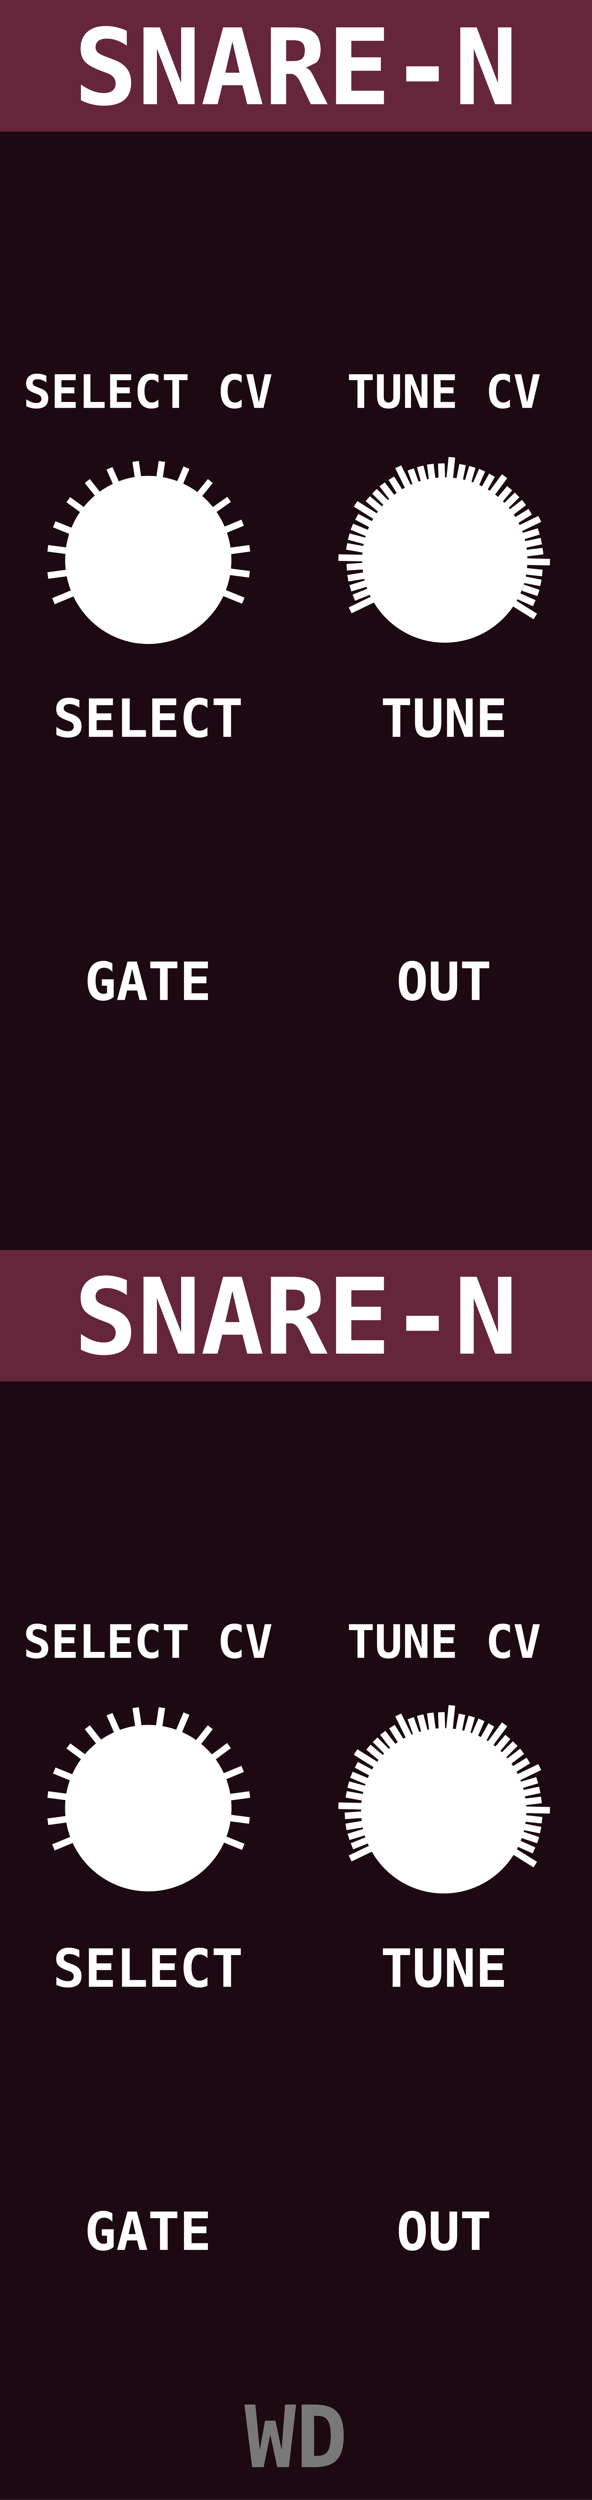 <?xml version="1.0" encoding="UTF-8" standalone="no"?>
<svg
   width="90px"
   height="380px"
   viewBox="0 0 90 380"
   version="1.1"
   id="svg95"
   sodipodi:docname="Snare.svg"
   inkscape:version="1.4 (e7c3feb1, 2024-10-09)"
   xmlns:inkscape="http://www.inkscape.org/namespaces/inkscape"
   xmlns:sodipodi="http://sodipodi.sourceforge.net/DTD/sodipodi-0.dtd"
   xmlns="http://www.w3.org/2000/svg"
   xmlns:svg="http://www.w3.org/2000/svg">
  <sodipodi:namedview
     id="namedview95"
     pagecolor="#ffffff"
     bordercolor="#000000"
     borderopacity="0.25"
     inkscape:showpageshadow="2"
     inkscape:pageopacity="0.0"
     inkscape:pagecheckerboard="0"
     inkscape:deskcolor="#d1d1d1"
     inkscape:zoom="3.2315789"
     inkscape:cx="44.869707"
     inkscape:cy="190"
     inkscape:window-width="1440"
     inkscape:window-height="1387"
     inkscape:window-x="80"
     inkscape:window-y="25"
     inkscape:window-maximized="0"
     inkscape:current-layer="g95" />
  <title
     id="title1">DMX</title>
  <defs
     id="defs1">
    <path
       d="M2.977,6.758 C1.815,6.315 1.029,5.85 0.617,5.363 C0.206,4.876 0,4.221 0,3.398 C0,2.341 0.339,1.51 1.016,0.906 C1.693,0.302 2.622,0 3.805,0 C4.341,0 4.878,0.061 5.414,0.184 C5.951,0.306 6.482,0.487 7.008,0.727 L7.008,2.977 C6.513,2.628 6.01,2.362 5.5,2.18 C4.99,1.997 4.484,1.906 3.984,1.906 C3.427,1.906 3,2.018 2.703,2.242 C2.406,2.466 2.258,2.786 2.258,3.203 C2.258,3.526 2.366,3.793 2.582,4.004 C2.798,4.215 3.25,4.448 3.938,4.703 L4.93,5.078 C5.867,5.422 6.557,5.878 7,6.445 C7.443,7.013 7.664,7.729 7.664,8.594 C7.664,9.771 7.316,10.65 6.621,11.23 C5.926,11.811 4.875,12.102 3.469,12.102 C2.891,12.102 2.311,12.033 1.73,11.895 C1.15,11.757 0.589,11.552 0.047,11.281 L0.047,8.898 C0.661,9.336 1.257,9.661 1.832,9.875 C2.408,10.089 2.977,10.195 3.539,10.195 C4.107,10.195 4.547,10.066 4.859,9.809 C5.172,9.551 5.328,9.19 5.328,8.727 C5.328,8.378 5.224,8.072 5.016,7.809 C4.807,7.546 4.505,7.339 4.109,7.188"
       id="path-1" />
    <polyline
       id="path-2"
       points="9.555 0.211 12.031 0.211 15.281 8.688 15.281 0.211 17.312 0.211 17.312 11.875 14.852 11.875 11.586 3.398 11.586 11.875 9.555 11.875" />
    <path
       d="M23.07,2.32 L21.984,7.094 L24.164,7.094 L23.07,2.32 Z M21.664,0.211 L24.484,0.211 L27.633,11.875 L25.328,11.875 L24.609,8.992 L21.523,8.992 L20.82,11.875 L18.516,11.875"
       id="path-3" />
    <path
       d="M34.195,6.367 C34.424,6.414 34.624,6.522 34.793,6.691 C34.962,6.861 35.169,7.19 35.414,7.68 L37.523,11.875 L34.992,11.875 L33.586,8.93 C33.544,8.846 33.49,8.732 33.422,8.586 C33.01,7.706 32.526,7.266 31.969,7.266 L31.234,7.266 L31.234,11.875 L28.93,11.875 L28.93,0.211 L32.258,0.211 C33.758,0.211 34.835,0.477 35.488,1.008 C36.142,1.539 36.469,2.404 36.469,3.602 C36.469,4.404 36.273,5.042 35.883,5.516 M31.234,2.148 L31.234,5.328 L32.32,5.328 C32.951,5.328 33.402,5.204 33.676,4.957 C33.949,4.71 34.086,4.302 34.086,3.734 C34.086,3.167 33.951,2.76 33.68,2.516 C33.409,2.271 32.956,2.148 32.32,2.148 L31.234,2.148 Z"
       id="path-4" />
    <polyline
       id="path-5"
       points="46.102 11.875 38.836 11.875 38.836 0.211 46.102 0.211 46.102 2.242 41.141 2.242 41.141 4.758 45.633 4.758 45.633 6.789 41.141 6.789 41.141 9.844 46.102 9.844" />
    <polyline
       id="path-6"
       points="49.508 6.133 54.438 6.133 54.438 8.406 49.508 8.406" />
    <polyline
       id="path-7"
       points="57.719 0.211 60.195 0.211 63.445 8.688 63.445 0.211 65.477 0.211 65.477 11.875 63.016 11.875 59.75 3.398 59.75 11.875 57.719 11.875" />
    <path
       d="M2.977,6.758 C1.815,6.315 1.029,5.85 0.617,5.363 C0.206,4.876 0,4.221 0,3.398 C0,2.341 0.339,1.51 1.016,0.906 C1.693,0.302 2.622,0 3.805,0 C4.341,0 4.878,0.061 5.414,0.184 C5.951,0.306 6.482,0.487 7.008,0.727 L7.008,2.977 C6.513,2.628 6.01,2.362 5.5,2.18 C4.99,1.997 4.484,1.906 3.984,1.906 C3.427,1.906 3,2.018 2.703,2.242 C2.406,2.466 2.258,2.786 2.258,3.203 C2.258,3.526 2.366,3.793 2.582,4.004 C2.798,4.215 3.25,4.448 3.938,4.703 L4.93,5.078 C5.867,5.422 6.557,5.878 7,6.445 C7.443,7.013 7.664,7.729 7.664,8.594 C7.664,9.771 7.316,10.65 6.621,11.23 C5.926,11.811 4.875,12.102 3.469,12.102 C2.891,12.102 2.311,12.033 1.73,11.895 C1.15,11.757 0.589,11.552 0.047,11.281 L0.047,8.898 C0.661,9.336 1.257,9.661 1.832,9.875 C2.408,10.089 2.977,10.195 3.539,10.195 C4.107,10.195 4.547,10.066 4.859,9.809 C5.172,9.551 5.328,9.19 5.328,8.727 C5.328,8.378 5.224,8.072 5.016,7.809 C4.807,7.546 4.505,7.339 4.109,7.188"
       id="path-8" />
    <polyline
       id="path-9"
       points="9.555 0.211 12.031 0.211 15.281 8.688 15.281 0.211 17.312 0.211 17.312 11.875 14.852 11.875 11.586 3.398 11.586 11.875 9.555 11.875" />
    <path
       d="M23.07,2.32 L21.984,7.094 L24.164,7.094 L23.07,2.32 Z M21.664,0.211 L24.484,0.211 L27.633,11.875 L25.328,11.875 L24.609,8.992 L21.523,8.992 L20.82,11.875 L18.516,11.875"
       id="path-10" />
    <path
       d="M34.195,6.367 C34.424,6.414 34.624,6.522 34.793,6.691 C34.962,6.861 35.169,7.19 35.414,7.68 L37.523,11.875 L34.992,11.875 L33.586,8.93 C33.544,8.846 33.49,8.732 33.422,8.586 C33.01,7.706 32.526,7.266 31.969,7.266 L31.234,7.266 L31.234,11.875 L28.93,11.875 L28.93,0.211 L32.258,0.211 C33.758,0.211 34.835,0.477 35.488,1.008 C36.142,1.539 36.469,2.404 36.469,3.602 C36.469,4.404 36.273,5.042 35.883,5.516 M31.234,2.148 L31.234,5.328 L32.32,5.328 C32.951,5.328 33.402,5.204 33.676,4.957 C33.949,4.71 34.086,4.302 34.086,3.734 C34.086,3.167 33.951,2.76 33.68,2.516 C33.409,2.271 32.956,2.148 32.32,2.148 L31.234,2.148 Z"
       id="path-11" />
    <polyline
       id="path-12"
       points="46.102 11.875 38.836 11.875 38.836 0.211 46.102 0.211 46.102 2.242 41.141 2.242 41.141 4.758 45.633 4.758 45.633 6.789 41.141 6.789 41.141 9.844 46.102 9.844" />
    <polyline
       id="path-13"
       points="49.508 6.133 54.438 6.133 54.438 8.406 49.508 8.406" />
    <polyline
       id="path-14"
       points="57.719 0.211 60.195 0.211 63.445 8.688 63.445 0.211 65.477 0.211 65.477 11.875 63.016 11.875 59.75 3.398 59.75 11.875 57.719 11.875" />
  </defs>
  <g
     id="DMX"
     stroke="none"
     stroke-width="1"
     fill="none"
     fill-rule="evenodd">
    <g
       id="BD-9">
      <polygon
         id="module-background"
         fill="#1D0911"
         fill-rule="nonzero"
         points="0 0 90 0 90 380 0 380" />
      <g
         id="WD"
         transform="translate(37.173, 365.523)"
         fill-rule="nonzero">
        <g
           id="Path">
          <polygon
             id="use1"
             fill="#FFFFFF"
             points="2.317 6.957 3.136 2.457 4.691 2.457 5.643 6.957 6.176 0 7.827 0 6.735 9.477 4.989 9.477 3.91 4.5 2.901 9.477 1.168 9.477 0 0 1.638 0" />
          <polygon
             id="use2"
             fill="#787878"
             points="2.317 6.957 3.136 2.457 4.691 2.457 5.643 6.957 6.176 0 7.827 0 6.735 9.477 4.989 9.477 3.91 4.5 2.901 9.477 1.168 9.477 0 0 1.638 0" />
        </g>
        <g
           id="Shape"
           transform="translate(8.696, 0)">
          <path
             d="M1.873,1.688 L1.873,7.789 L2.38,7.789 C3.117,7.789 3.641,7.557 3.955,7.094 C4.268,6.63 4.424,5.842 4.424,4.729 C4.424,3.625 4.268,2.842 3.955,2.38 C3.641,1.919 3.117,1.688 2.38,1.688 L1.873,1.688 Z M-1.77635684e-15,0 L2.006,0 C3.555,0 4.67,0.369 5.351,1.108 C6.032,1.846 6.373,3.053 6.373,4.729 C6.373,6.409 6.032,7.62 5.351,8.363 C4.67,9.106 3.555,9.477 2.006,9.477 L-1.77635684e-15,9.477 L-1.77635684e-15,0 Z"
             id="use3"
             fill="#FFFFFF" />
          <path
             d="M1.873,1.688 L1.873,7.789 L2.38,7.789 C3.117,7.789 3.641,7.557 3.955,7.094 C4.268,6.63 4.424,5.842 4.424,4.729 C4.424,3.625 4.268,2.842 3.955,2.38 C3.641,1.919 3.117,1.688 2.38,1.688 L1.873,1.688 Z M-1.77635684e-15,0 L2.006,0 C3.555,0 4.67,0.369 5.351,1.108 C6.032,1.846 6.373,3.053 6.373,4.729 C6.373,6.409 6.032,7.62 5.351,8.363 C4.67,9.106 3.555,9.477 2.006,9.477 L-1.77635684e-15,9.477 L-1.77635684e-15,0 Z"
             id="use4"
             fill="#787878" />
        </g>
      </g>
      <g
         id="GATE"
         transform="translate(13.324, 336.062)"
         fill="#FFFFFF"
         fill-rule="nonzero">
        <g
           id="g6">
          <path
             d="M2.949,4.883 L2.949,3.77 L2.16,3.77 L2.16,2.801 L3.957,2.801 L3.957,5.473 C3.736,5.663 3.492,5.807 3.225,5.904 C2.958,6.002 2.672,6.051 2.367,6.051 C1.612,6.051 1.029,5.788 0.617,5.264 C0.206,4.739 0,3.993 0,3.027 C0,2.046 0.208,1.296 0.623,0.777 C1.038,0.259 1.638,0 2.422,0 C2.656,0 2.887,0.033 3.113,0.1 C3.34,0.166 3.552,0.262 3.75,0.387 L3.75,1.664 C3.589,1.456 3.403,1.299 3.193,1.193 C2.984,1.088 2.754,1.035 2.504,1.035 C2.066,1.035 1.74,1.2 1.523,1.529 C1.307,1.859 1.199,2.358 1.199,3.027 C1.199,3.676 1.303,4.169 1.512,4.508 C1.72,4.846 2.023,5.016 2.422,5.016 C2.542,5.016 2.646,5.005 2.734,4.982 C2.823,4.96 2.895,4.927 2.949,4.883 L2.949,4.883 Z"
             id="use5" />
          <path
             d="M2.949,4.883 L2.949,3.77 L2.16,3.77 L2.16,2.801 L3.957,2.801 L3.957,5.473 C3.736,5.663 3.492,5.807 3.225,5.904 C2.958,6.002 2.672,6.051 2.367,6.051 C1.612,6.051 1.029,5.788 0.617,5.264 C0.206,4.739 0,3.993 0,3.027 C0,2.046 0.208,1.296 0.623,0.777 C1.038,0.259 1.638,0 2.422,0 C2.656,0 2.887,0.033 3.113,0.1 C3.34,0.166 3.552,0.262 3.75,0.387 L3.75,1.664 C3.589,1.456 3.403,1.299 3.193,1.193 C2.984,1.088 2.754,1.035 2.504,1.035 C2.066,1.035 1.74,1.2 1.523,1.529 C1.307,1.859 1.199,2.358 1.199,3.027 C1.199,3.676 1.303,4.169 1.512,4.508 C1.72,4.846 2.023,5.016 2.422,5.016 C2.542,5.016 2.646,5.005 2.734,4.982 C2.823,4.96 2.895,4.927 2.949,4.883 L2.949,4.883 Z"
             id="use6" />
        </g>
        <g
           id="g8"
           transform="translate(4.488, 0.105)">
          <path
             d="M2.277,1.055 L1.734,3.441 L2.824,3.441 L2.277,1.055 Z M1.574,0 L2.984,0 L4.559,5.832 L3.406,5.832 L3.047,4.391 L1.504,4.391 L1.152,5.832 L8.8817842e-16,5.832 L1.574,0 Z"
             id="use7" />
          <path
             d="M2.277,1.055 L1.734,3.441 L2.824,3.441 L2.277,1.055 Z M1.574,0 L2.984,0 L4.559,5.832 L3.406,5.832 L3.047,4.391 L1.504,4.391 L1.152,5.832 L8.8817842e-16,5.832 L1.574,0 Z"
             id="use8" />
        </g>
        <g
           id="g10"
           transform="translate(9.527, 0.105)">
          <polygon
             id="use9"
             points="1.48 1.008 0 1.008 0 0 4.113 0 4.113 1.008 2.633 1.008 2.633 5.832 1.48 5.832" />
          <polygon
             id="use10"
             points="1.48 1.008 0 1.008 0 0 4.113 0 4.113 1.008 2.633 1.008 2.633 5.832 1.48 5.832" />
        </g>
        <g
           id="g12"
           transform="translate(14.648, 0.105)">
          <polygon
             id="use11"
             points="1.77635684e-15 0 3.633 0 3.633 1.016 1.152 1.016 1.152 2.273 3.398 2.273 3.398 3.289 1.152 3.289 1.152 4.816 3.633 4.816 3.633 5.832 1.77635684e-15 5.832" />
          <polygon
             id="use12"
             points="1.77635684e-15 0 3.633 0 3.633 1.016 1.152 1.016 1.152 2.273 3.398 2.273 3.398 3.289 1.152 3.289 1.152 4.816 3.633 4.816 3.633 5.832 1.77635684e-15 5.832" />
        </g>
      </g>
      <g
         id="OUT"
         transform="translate(60.635, 336.062)"
         fill="#FFFFFF"
         fill-rule="nonzero">
        <g
           id="g14">
          <path
             d="M2.047,1.035 C1.753,1.035 1.538,1.192 1.402,1.506 C1.267,1.82 1.199,2.327 1.199,3.027 C1.199,3.725 1.267,4.231 1.402,4.545 C1.538,4.859 1.753,5.016 2.047,5.016 C2.344,5.016 2.56,4.859 2.695,4.545 C2.831,4.231 2.898,3.725 2.898,3.027 C2.898,2.327 2.831,1.82 2.695,1.506 C2.56,1.192 2.344,1.035 2.047,1.035 Z M0,3.027 C0,2.03 0.173,1.276 0.518,0.766 C0.863,0.255 1.372,0 2.047,0 C2.724,0 3.235,0.255 3.58,0.766 C3.925,1.276 4.098,2.03 4.098,3.027 C4.098,4.022 3.925,4.775 3.58,5.285 C3.235,5.796 2.724,6.051 2.047,6.051 C1.372,6.051 0.863,5.796 0.518,5.285 C0.173,4.775 0,4.022 0,3.027 Z"
             id="use13" />
          <path
             d="M2.047,1.035 C1.753,1.035 1.538,1.192 1.402,1.506 C1.267,1.82 1.199,2.327 1.199,3.027 C1.199,3.725 1.267,4.231 1.402,4.545 C1.538,4.859 1.753,5.016 2.047,5.016 C2.344,5.016 2.56,4.859 2.695,4.545 C2.831,4.231 2.898,3.725 2.898,3.027 C2.898,2.327 2.831,1.82 2.695,1.506 C2.56,1.192 2.344,1.035 2.047,1.035 Z M0,3.027 C0,2.03 0.173,1.276 0.518,0.766 C0.863,0.255 1.372,0 2.047,0 C2.724,0 3.235,0.255 3.58,0.766 C3.925,1.276 4.098,2.03 4.098,3.027 C4.098,4.022 3.925,4.775 3.58,5.285 C3.235,5.796 2.724,6.051 2.047,6.051 C1.372,6.051 0.863,5.796 0.518,5.285 C0.173,4.775 0,4.022 0,3.027 Z"
             id="use14" />
        </g>
        <g
           id="g16"
           transform="translate(4.871, 0.105)">
          <path
             d="M8.8817842e-16,3.68 L8.8817842e-16,0 L1.152,0 L1.152,3.969 C1.152,4.26 1.227,4.489 1.375,4.654 C1.523,4.82 1.729,4.902 1.992,4.902 C2.255,4.902 2.461,4.82 2.609,4.654 C2.758,4.489 2.832,4.26 2.832,3.969 L2.832,0 L3.984,0 L3.984,3.68 C3.984,4.471 3.827,5.047 3.512,5.406 C3.197,5.766 2.69,5.945 1.992,5.945 C1.297,5.945 0.791,5.766 0.475,5.406 C0.158,5.047 8.8817842e-16,4.471 8.8817842e-16,3.68 Z"
             id="use15" />
          <path
             d="M8.8817842e-16,3.68 L8.8817842e-16,0 L1.152,0 L1.152,3.969 C1.152,4.26 1.227,4.489 1.375,4.654 C1.523,4.82 1.729,4.902 1.992,4.902 C2.255,4.902 2.461,4.82 2.609,4.654 C2.758,4.489 2.832,4.26 2.832,3.969 L2.832,0 L3.984,0 L3.984,3.68 C3.984,4.471 3.827,5.047 3.512,5.406 C3.197,5.766 2.69,5.945 1.992,5.945 C1.297,5.945 0.791,5.766 0.475,5.406 C0.158,5.047 8.8817842e-16,4.471 8.8817842e-16,3.68 Z"
             id="use16" />
        </g>
        <g
           id="g18"
           transform="translate(9.625, 0.105)">
          <polygon
             id="use17"
             points="1.48 1.008 0 1.008 0 0 4.113 0 4.113 1.008 2.633 1.008 2.633 5.832 1.48 5.832" />
          <polygon
             id="use18"
             points="1.48 1.008 0 1.008 0 0 4.113 0 4.113 1.008 2.633 1.008 2.633 5.832 1.48 5.832" />
        </g>
      </g>
      <g
         id="tune-cv-2"
         transform="translate(51.951, 246.805)">
        <g
           id="TUNE-CV"
           transform="translate(1.107, 0)"
           fill="#FFFFFF"
           fill-rule="nonzero">
          <g
             id="g20"
             transform="translate(0, 0.092)">
            <polygon
               id="use19"
               points="1.295 0.882 0 0.882 0 1.38777878e-17 3.599 1.38777878e-17 3.599 0.882 2.304 0.882 2.304 5.103 1.295 5.103" />
            <polygon
               id="use20"
               points="1.295 0.882 0 0.882 0 1.38777878e-17 3.599 1.38777878e-17 3.599 0.882 2.304 0.882 2.304 5.103 1.295 5.103" />
          </g>
          <g
             id="g22"
             transform="translate(4.269, 0.092)">
            <path
               d="M0,3.22 L0,1.38777878e-16 L1.008,1.38777878e-16 L1.008,3.473 C1.008,3.728 1.073,3.928 1.203,4.073 C1.333,4.217 1.513,4.29 1.743,4.29 C1.973,4.29 2.153,4.217 2.283,4.073 C2.413,3.928 2.478,3.728 2.478,3.473 L2.478,1.38777878e-16 L3.486,1.38777878e-16 L3.486,3.22 C3.486,3.912 3.348,4.416 3.073,4.73 C2.797,5.045 2.354,5.202 1.743,5.202 C1.135,5.202 0.692,5.045 0.415,4.73 C0.138,4.416 0,3.912 0,3.22 Z"
               id="use21" />
            <path
               d="M0,3.22 L0,1.38777878e-16 L1.008,1.38777878e-16 L1.008,3.473 C1.008,3.728 1.073,3.928 1.203,4.073 C1.333,4.217 1.513,4.29 1.743,4.29 C1.973,4.29 2.153,4.217 2.283,4.073 C2.413,3.928 2.478,3.728 2.478,3.473 L2.478,1.38777878e-16 L3.486,1.38777878e-16 L3.486,3.22 C3.486,3.912 3.348,4.416 3.073,4.73 C2.797,5.045 2.354,5.202 1.743,5.202 C1.135,5.202 0.692,5.045 0.415,4.73 C0.138,4.416 0,3.912 0,3.22 Z"
               id="use22" />
          </g>
          <g
             id="g24"
             transform="translate(8.528, 0.092)">
            <polygon
               id="use23"
               points="2.505 3.708 2.505 1.38777878e-17 3.394 1.38777878e-17 3.394 5.103 2.317 5.103 0.889 1.395 0.889 5.103 0 5.103 0 1.38777878e-17 1.083 1.38777878e-17" />
            <polygon
               id="use24"
               points="2.505 3.708 2.505 1.38777878e-17 3.394 1.38777878e-17 3.394 5.103 2.317 5.103 0.889 1.395 0.889 5.103 0 5.103 0 1.38777878e-17 1.083 1.38777878e-17" />
          </g>
          <g
             id="g26"
             transform="translate(12.91, 0.092)">
            <polygon
               id="use25"
               points="0 1.38777878e-17 3.179 1.38777878e-17 3.179 0.889 1.008 0.889 1.008 1.989 2.974 1.989 2.974 2.878 1.008 2.878 1.008 4.214 3.179 4.214 3.179 5.103 0 5.103" />
            <polygon
               id="use26"
               points="0 1.38777878e-17 3.179 1.38777878e-17 3.179 0.889 1.008 0.889 1.008 1.989 2.974 1.989 2.974 2.878 1.008 2.878 1.008 4.214 3.179 4.214 3.179 5.103 0 5.103" />
          </g>
          <g
             id="g28"
             transform="translate(21.284, 0)">
            <path
               d="M3.175,5.048 C3.016,5.13 2.848,5.192 2.673,5.233 C2.497,5.274 2.313,5.294 2.119,5.294 C1.431,5.294 0.906,5.068 0.543,4.614 C0.181,4.161 -3.55271368e-15,3.506 -3.55271368e-15,2.649 C-3.55271368e-15,1.79 0.181,1.134 0.543,0.68 C0.906,0.227 1.431,0 2.119,0 C2.313,0 2.499,0.021 2.676,0.062 C2.854,0.103 3.02,0.164 3.175,0.246 L3.175,1.367 C3.002,1.208 2.834,1.091 2.671,1.017 C2.508,0.943 2.34,0.906 2.167,0.906 C1.798,0.906 1.519,1.052 1.331,1.345 C1.143,1.638 1.049,2.072 1.049,2.649 C1.049,3.223 1.143,3.657 1.331,3.949 C1.519,4.242 1.798,4.389 2.167,4.389 C2.34,4.389 2.508,4.352 2.671,4.278 C2.834,4.204 3.002,4.087 3.175,3.927 L3.175,5.048 Z"
               id="use27" />
            <path
               d="M3.175,5.048 C3.016,5.13 2.848,5.192 2.673,5.233 C2.497,5.274 2.313,5.294 2.119,5.294 C1.431,5.294 0.906,5.068 0.543,4.614 C0.181,4.161 -3.55271368e-15,3.506 -3.55271368e-15,2.649 C-3.55271368e-15,1.79 0.181,1.134 0.543,0.68 C0.906,0.227 1.431,0 2.119,0 C2.313,0 2.499,0.021 2.676,0.062 C2.854,0.103 3.02,0.164 3.175,0.246 L3.175,1.367 C3.002,1.208 2.834,1.091 2.671,1.017 C2.508,0.943 2.34,0.906 2.167,0.906 C1.798,0.906 1.519,1.052 1.331,1.345 C1.143,1.638 1.049,2.072 1.049,2.649 C1.049,3.223 1.143,3.657 1.331,3.949 C1.519,4.242 1.798,4.389 2.167,4.389 C2.34,4.389 2.508,4.352 2.671,4.278 C2.834,4.204 3.002,4.087 3.175,3.927 L3.175,5.048 Z"
               id="use28" />
          </g>
          <g
             id="g30"
             transform="translate(25.173, 0.092)">
            <polygon
               id="use29"
               points="3.825 1.38777878e-17 2.611 5.103 1.213 5.103 3.55271368e-15 1.38777878e-17 1.015 1.38777878e-17 1.911 4.262 2.81 1.38777878e-17" />
            <polygon
               id="use30"
               points="3.825 1.38777878e-17 2.611 5.103 1.213 5.103 3.55271368e-15 1.38777878e-17 1.015 1.38777878e-17 1.911 4.262 2.81 1.38777878e-17" />
          </g>
        </g>
        <g
           id="TUNE"
           transform="translate(6.268, 49.363)"
           fill="#FFFFFF"
           fill-rule="nonzero">
          <g
             id="g32">
            <polygon
               id="use31"
               points="1.48 1.008 0 1.008 0 0 4.113 0 4.113 1.008 2.633 1.008 2.633 5.832 1.48 5.832" />
            <polygon
               id="use32"
               points="1.48 1.008 0 1.008 0 0 4.113 0 4.113 1.008 2.633 1.008 2.633 5.832 1.48 5.832" />
          </g>
          <g
             id="g34"
             transform="translate(4.879, 0)">
            <path
               d="M8.8817842e-16,3.68 L8.8817842e-16,0 L1.152,0 L1.152,3.969 C1.152,4.26 1.227,4.489 1.375,4.654 C1.523,4.82 1.729,4.902 1.992,4.902 C2.255,4.902 2.461,4.82 2.609,4.654 C2.758,4.489 2.832,4.26 2.832,3.969 L2.832,0 L3.984,0 L3.984,3.68 C3.984,4.471 3.827,5.047 3.512,5.406 C3.197,5.766 2.69,5.945 1.992,5.945 C1.297,5.945 0.791,5.766 0.475,5.406 C0.158,5.047 8.8817842e-16,4.471 8.8817842e-16,3.68 Z"
               id="use33" />
            <path
               d="M8.8817842e-16,3.68 L8.8817842e-16,0 L1.152,0 L1.152,3.969 C1.152,4.26 1.227,4.489 1.375,4.654 C1.523,4.82 1.729,4.902 1.992,4.902 C2.255,4.902 2.461,4.82 2.609,4.654 C2.758,4.489 2.832,4.26 2.832,3.969 L2.832,0 L3.984,0 L3.984,3.68 C3.984,4.471 3.827,5.047 3.512,5.406 C3.197,5.766 2.69,5.945 1.992,5.945 C1.297,5.945 0.791,5.766 0.475,5.406 C0.158,5.047 8.8817842e-16,4.471 8.8817842e-16,3.68 Z"
               id="use34" />
          </g>
          <g
             id="g36"
             transform="translate(9.746, 0)">
            <polygon
               id="use35"
               points="2.863 4.238 2.863 0 3.879 0 3.879 5.832 2.648 5.832 1.016 1.594 1.016 5.832 0 5.832 0 0 1.238 0" />
            <polygon
               id="use36"
               points="2.863 4.238 2.863 0 3.879 0 3.879 5.832 2.648 5.832 1.016 1.594 1.016 5.832 0 5.832 0 0 1.238 0" />
          </g>
          <g
             id="g38"
             transform="translate(14.754, 0)">
            <polygon
               id="use37"
               points="0 0 3.633 0 3.633 1.016 1.152 1.016 1.152 2.273 3.398 2.273 3.398 3.289 1.152 3.289 1.152 4.816 3.633 4.816 3.633 5.832 0 5.832" />
            <polygon
               id="use38"
               points="0 0 3.633 0 3.633 1.016 1.152 1.016 1.152 2.273 3.398 2.273 3.398 3.289 1.152 3.289 1.152 4.816 3.633 4.816 3.633 5.832 0 5.832" />
          </g>
        </g>
        <g
           id="regular-knob"
           transform="translate(0, 12.925)">
          <g
             id="ticks-copy"
             stroke-linecap="square"
             stroke="#FFFFFF">
            <line
               x1="29.658"
               y1="9.091"
               x2="1.734"
               y2="22.553"
               id="1" />
            <g
               id="inner1"
               transform="translate(0.978, 15.705)">
              <line
                 x1="2.473"
                 y1="4.452"
                 x2="1.043"
                 y2="5.026"
                 id="Line-5-Copy-13" />
              <line
                 x1="1.982"
                 y1="3.197"
                 x2="0.536"
                 y2="3.637"
                 id="Line-5-Copy-14" />
              <line
                 x1="1.656"
                 y1="1.935"
                 x2="0.167"
                 y2="2.181"
                 id="Line-5-Copy-15" />
              <line
                 x1="1.555"
                 y1="0.448"
                 x2="2.22044605e-16"
                 y2="0.552"
                 id="Line-5-Copy-16" />
            </g>
            <line
               x1="-7.77156117e-16"
               y1="14.762"
               x2="31.152"
               y2="15.436"
               id="2" />
            <g
               id="inner2"
               transform="translate(2.61, 11.174) rotate(32) translate(-2.61, -11.174)translate(1.374, 8.554)">
              <line
                 x1="2.473"
                 y1="4.452"
                 x2="1.043"
                 y2="5.026"
                 id="line38" />
              <line
                 x1="1.982"
                 y1="3.197"
                 x2="0.536"
                 y2="3.637"
                 id="line39" />
              <line
                 x1="1.656"
                 y1="1.935"
                 x2="0.167"
                 y2="2.181"
                 id="line40" />
              <line
                 x1="1.555"
                 y1="0.448"
                 x2="2.22044605e-16"
                 y2="0.552"
                 id="line41" />
            </g>
            <line
               x1="2.532"
               y1="6.853"
               x2="29.004"
               y2="23.44"
               id="3" />
            <g
               id="inner3"
               transform="translate(6.657, 5.218) rotate(62) translate(-6.657, -5.218)translate(5.42, 2.599)">
              <line
                 x1="2.473"
                 y1="4.452"
                 x2="1.043"
                 y2="5.026"
                 id="line42" />
              <line
                 x1="1.982"
                 y1="3.197"
                 x2="0.536"
                 y2="3.637"
                 id="line43" />
              <line
                 x1="1.656"
                 y1="1.935"
                 x2="0.167"
                 y2="2.181"
                 id="line44" />
              <line
                 x1="1.555"
                 y1="0.448"
                 x2="2.22044605e-16"
                 y2="0.552"
                 id="line45" />
            </g>
            <line
               x1="8.811"
               y1="1.401"
               x2="10.623"
               y2="5.095"
               id="4" />
            <g
               id="inner4"
               transform="translate(13.05, 2.196) rotate(92) translate(-13.05, -2.196)translate(11.814, -0.423)">
              <line
                 x1="2.473"
                 y1="4.452"
                 x2="1.043"
                 y2="5.026"
                 id="line46" />
              <line
                 x1="1.982"
                 y1="3.197"
                 x2="0.536"
                 y2="3.637"
                 id="line47" />
              <line
                 x1="1.656"
                 y1="1.935"
                 x2="0.167"
                 y2="2.181"
                 id="line48" />
              <line
                 x1="1.555"
                 y1="0.448"
                 x2="2.22044605e-16"
                 y2="0.552"
                 id="line49" />
            </g>
            <line
               x1="16.437"
               y1="2.577"
               x2="16.696"
               y2="1.66533454e-16"
               id="5" />
            <g
               id="inner5"
               transform="translate(20.096, 2.818) rotate(123) translate(-20.096, -2.818)translate(18.859, 0.198)">
              <line
                 x1="2.473"
                 y1="4.452"
                 x2="1.043"
                 y2="5.026"
                 id="line50" />
              <line
                 x1="1.982"
                 y1="3.197"
                 x2="0.536"
                 y2="3.637"
                 id="line51" />
              <line
                 x1="1.656"
                 y1="1.935"
                 x2="0.167"
                 y2="2.181"
                 id="line52" />
              <line
                 x1="1.555"
                 y1="0.448"
                 x2="2.22044605e-16"
                 y2="0.552"
                 id="line53" />
            </g>
            <line
               x1="24.467"
               y1="2.787"
               x2="22.756"
               y2="5.095"
               id="6" />
            <g
               id="inner6"
               transform="translate(25.885, 6.896) rotate(152) translate(-25.885, -6.896)translate(24.648, 4.276)">
              <line
                 x1="2.473"
                 y1="4.452"
                 x2="1.043"
                 y2="5.026"
                 id="line54" />
              <line
                 x1="1.982"
                 y1="3.197"
                 x2="0.536"
                 y2="3.637"
                 id="line55" />
              <line
                 x1="1.656"
                 y1="1.935"
                 x2="0.167"
                 y2="2.181"
                 id="line56" />
              <line
                 x1="1.555"
                 y1="0.448"
                 x2="2.22044605e-16"
                 y2="0.552"
                 id="line57" />
            </g>
            <g
               id="inner7"
               transform="translate(28.818, 12.63) rotate(-175) translate(-28.818, -12.63)translate(27.665, 10.772)">
              <line
                 x1="2.306"
                 y1="2.927"
                 x2="0.875"
                 y2="3.501"
                 id="line58" />
              <line
                 x1="1.815"
                 y1="1.672"
                 x2="0.369"
                 y2="2.112"
                 id="line59" />
              <line
                 x1="1.484"
                 y1="0.344"
                 x2="1.11022302e-16"
                 y2="0.656"
                 id="line60" />
            </g>
            <g
               id="inner8"
               transform="translate(28.649, 18.937) rotate(-152) translate(-28.649, -18.937)translate(27.412, 16.317)">
              <line
                 x1="2.473"
                 y1="4.452"
                 x2="1.043"
                 y2="5.026"
                 id="line61" />
              <line
                 x1="1.982"
                 y1="3.197"
                 x2="0.536"
                 y2="3.637"
                 id="line62" />
              <line
                 x1="1.656"
                 y1="1.935"
                 x2="0.167"
                 y2="2.181"
                 id="line63" />
              <line
                 x1="1.555"
                 y1="0.448"
                 x2="2.22044605e-16"
                 y2="0.552"
                 id="line64" />
            </g>
          </g>
          <circle
             id="Knob-outer"
             fill="#FFFFFF"
             fill-rule="nonzero"
             cx="15.499"
             cy="15.528"
             r="12.561" />
        </g>
      </g>
      <g
         id="select-cv-2"
         transform="translate(3.976, 246.805)">
        <g
           id="SELECT-CV"
           fill="#FFFFFF"
           fill-rule="nonzero">
          <g
             id="g65">
            <path
               d="M1.302,2.957 C0.794,2.763 0.45,2.559 0.27,2.346 C0.09,2.133 0,1.847 0,1.487 C0,1.024 0.148,0.661 0.444,0.396 C0.741,0.132 1.147,0 1.665,0 C1.899,0 2.134,0.027 2.369,0.08 C2.603,0.134 2.836,0.213 3.066,0.318 L3.066,1.302 C2.849,1.15 2.63,1.033 2.406,0.954 C2.183,0.874 1.962,0.834 1.743,0.834 C1.499,0.834 1.312,0.883 1.183,0.981 C1.053,1.079 0.988,1.219 0.988,1.401 C0.988,1.543 1.035,1.659 1.13,1.752 C1.224,1.844 1.422,1.946 1.723,2.058 L2.157,2.222 C2.567,2.372 2.869,2.571 3.062,2.82 C3.256,3.068 3.353,3.382 3.353,3.76 C3.353,4.275 3.201,4.659 2.897,4.913 C2.593,5.167 2.133,5.294 1.518,5.294 C1.265,5.294 1.011,5.264 0.757,5.204 C0.503,5.143 0.257,5.054 0.021,4.936 L0.021,3.893 C0.289,4.084 0.55,4.227 0.802,4.32 C1.053,4.414 1.302,4.46 1.548,4.46 C1.797,4.46 1.989,4.404 2.126,4.291 C2.263,4.178 2.331,4.021 2.331,3.818 C2.331,3.665 2.285,3.531 2.194,3.416 C2.103,3.301 1.971,3.211 1.798,3.145 L1.302,2.957 Z"
               id="use64" />
            <path
               d="M1.302,2.957 C0.794,2.763 0.45,2.559 0.27,2.346 C0.09,2.133 0,1.847 0,1.487 C0,1.024 0.148,0.661 0.444,0.396 C0.741,0.132 1.147,0 1.665,0 C1.899,0 2.134,0.027 2.369,0.08 C2.603,0.134 2.836,0.213 3.066,0.318 L3.066,1.302 C2.849,1.15 2.63,1.033 2.406,0.954 C2.183,0.874 1.962,0.834 1.743,0.834 C1.499,0.834 1.312,0.883 1.183,0.981 C1.053,1.079 0.988,1.219 0.988,1.401 C0.988,1.543 1.035,1.659 1.13,1.752 C1.224,1.844 1.422,1.946 1.723,2.058 L2.157,2.222 C2.567,2.372 2.869,2.571 3.062,2.82 C3.256,3.068 3.353,3.382 3.353,3.76 C3.353,4.275 3.201,4.659 2.897,4.913 C2.593,5.167 2.133,5.294 1.518,5.294 C1.265,5.294 1.011,5.264 0.757,5.204 C0.503,5.143 0.257,5.054 0.021,4.936 L0.021,3.893 C0.289,4.084 0.55,4.227 0.802,4.32 C1.053,4.414 1.302,4.46 1.548,4.46 C1.797,4.46 1.989,4.404 2.126,4.291 C2.263,4.178 2.331,4.021 2.331,3.818 C2.331,3.665 2.285,3.531 2.194,3.416 C2.103,3.301 1.971,3.211 1.798,3.145 L1.302,2.957 Z"
               id="use65" />
          </g>
          <g
             id="g67"
             transform="translate(4.348, 0.092)">
            <polygon
               id="use66"
               points="0 1.38777878e-17 3.179 1.38777878e-17 3.179 0.889 1.008 0.889 1.008 1.989 2.974 1.989 2.974 2.878 1.008 2.878 1.008 4.214 3.179 4.214 3.179 5.103 0 5.103" />
            <polygon
               id="use67"
               points="0 1.38777878e-17 3.179 1.38777878e-17 3.179 0.889 1.008 0.889 1.008 1.989 2.974 1.989 2.974 2.878 1.008 2.878 1.008 4.214 3.179 4.214 3.179 5.103 0 5.103" />
          </g>
          <g
             id="g69"
             transform="translate(8.757, 0.092)">
            <polygon
               id="use68"
               points="1.008 1.38777878e-17 1.008 4.214 3.165 4.214 3.165 5.103 1.77635684e-15 5.103 1.77635684e-15 1.38777878e-17" />
            <polygon
               id="use69"
               points="1.008 1.38777878e-17 1.008 4.214 3.165 4.214 3.165 5.103 1.77635684e-15 5.103 1.77635684e-15 1.38777878e-17" />
          </g>
          <g
             id="g71"
             transform="translate(12.776, 0.092)">
            <polygon
               id="use70"
               points="0 1.38777878e-17 3.179 1.38777878e-17 3.179 0.889 1.008 0.889 1.008 1.989 2.974 1.989 2.974 2.878 1.008 2.878 1.008 4.214 3.179 4.214 3.179 5.103 0 5.103" />
            <polygon
               id="use71"
               points="0 1.38777878e-17 3.179 1.38777878e-17 3.179 0.889 1.008 0.889 1.008 1.989 2.974 1.989 2.974 2.878 1.008 2.878 1.008 4.214 3.179 4.214 3.179 5.103 0 5.103" />
          </g>
          <g
             id="g73"
             transform="translate(16.936, 0)">
            <path
               d="M3.175,5.048 C3.016,5.13 2.848,5.192 2.673,5.233 C2.497,5.274 2.313,5.294 2.119,5.294 C1.431,5.294 0.906,5.068 0.543,4.614 C0.181,4.161 -3.55271368e-15,3.506 -3.55271368e-15,2.649 C-3.55271368e-15,1.79 0.181,1.134 0.543,0.68 C0.906,0.227 1.431,0 2.119,0 C2.313,0 2.499,0.021 2.676,0.062 C2.854,0.103 3.02,0.164 3.175,0.246 L3.175,1.367 C3.002,1.208 2.834,1.091 2.671,1.017 C2.508,0.943 2.34,0.906 2.167,0.906 C1.798,0.906 1.519,1.052 1.331,1.345 C1.143,1.638 1.049,2.072 1.049,2.649 C1.049,3.223 1.143,3.657 1.331,3.949 C1.519,4.242 1.798,4.389 2.167,4.389 C2.34,4.389 2.508,4.352 2.671,4.278 C2.834,4.204 3.002,4.087 3.175,3.927 L3.175,5.048 Z"
               id="use72" />
            <path
               d="M3.175,5.048 C3.016,5.13 2.848,5.192 2.673,5.233 C2.497,5.274 2.313,5.294 2.119,5.294 C1.431,5.294 0.906,5.068 0.543,4.614 C0.181,4.161 -3.55271368e-15,3.506 -3.55271368e-15,2.649 C-3.55271368e-15,1.79 0.181,1.134 0.543,0.68 C0.906,0.227 1.431,0 2.119,0 C2.313,0 2.499,0.021 2.676,0.062 C2.854,0.103 3.02,0.164 3.175,0.246 L3.175,1.367 C3.002,1.208 2.834,1.091 2.671,1.017 C2.508,0.943 2.34,0.906 2.167,0.906 C1.798,0.906 1.519,1.052 1.331,1.345 C1.143,1.638 1.049,2.072 1.049,2.649 C1.049,3.223 1.143,3.657 1.331,3.949 C1.519,4.242 1.798,4.389 2.167,4.389 C2.34,4.389 2.508,4.352 2.671,4.278 C2.834,4.204 3.002,4.087 3.175,3.927 L3.175,5.048 Z"
               id="use73" />
          </g>
          <g
             id="g75"
             transform="translate(20.939, 0.092)">
            <polygon
               id="use74"
               points="1.295 0.882 0 0.882 0 1.38777878e-17 3.599 1.38777878e-17 3.599 0.882 2.304 0.882 2.304 5.103 1.295 5.103" />
            <polygon
               id="use75"
               points="1.295 0.882 0 0.882 0 1.38777878e-17 3.599 1.38777878e-17 3.599 0.882 2.304 0.882 2.304 5.103 1.295 5.103" />
          </g>
          <g
             id="g77"
             transform="translate(29.579, 0)">
            <path
               d="M3.175,5.048 C3.016,5.13 2.848,5.192 2.673,5.233 C2.497,5.274 2.313,5.294 2.119,5.294 C1.431,5.294 0.906,5.068 0.543,4.614 C0.181,4.161 0,3.506 0,2.649 C0,1.79 0.181,1.134 0.543,0.68 C0.906,0.227 1.431,0 2.119,0 C2.313,0 2.499,0.021 2.676,0.062 C2.854,0.103 3.02,0.164 3.175,0.246 L3.175,1.367 C3.002,1.208 2.834,1.091 2.671,1.017 C2.508,0.943 2.34,0.906 2.167,0.906 C1.798,0.906 1.519,1.052 1.331,1.345 C1.143,1.638 1.049,2.072 1.049,2.649 C1.049,3.223 1.143,3.657 1.331,3.949 C1.519,4.242 1.798,4.389 2.167,4.389 C2.34,4.389 2.508,4.352 2.671,4.278 C2.834,4.204 3.002,4.087 3.175,3.927 L3.175,5.048 Z"
               id="use76" />
            <path
               d="M3.175,5.048 C3.016,5.13 2.848,5.192 2.673,5.233 C2.497,5.274 2.313,5.294 2.119,5.294 C1.431,5.294 0.906,5.068 0.543,4.614 C0.181,4.161 0,3.506 0,2.649 C0,1.79 0.181,1.134 0.543,0.68 C0.906,0.227 1.431,0 2.119,0 C2.313,0 2.499,0.021 2.676,0.062 C2.854,0.103 3.02,0.164 3.175,0.246 L3.175,1.367 C3.002,1.208 2.834,1.091 2.671,1.017 C2.508,0.943 2.34,0.906 2.167,0.906 C1.798,0.906 1.519,1.052 1.331,1.345 C1.143,1.638 1.049,2.072 1.049,2.649 C1.049,3.223 1.143,3.657 1.331,3.949 C1.519,4.242 1.798,4.389 2.167,4.389 C2.34,4.389 2.508,4.352 2.671,4.278 C2.834,4.204 3.002,4.087 3.175,3.927 L3.175,5.048 Z"
               id="use77" />
          </g>
          <g
             id="g79"
             transform="translate(33.469, 0.092)">
            <polygon
               id="use78"
               points="3.825 1.38777878e-17 2.611 5.103 1.213 5.103 0 1.38777878e-17 1.015 1.38777878e-17 1.911 4.262 2.81 1.38777878e-17" />
            <polygon
               id="use79"
               points="3.825 1.38777878e-17 2.611 5.103 1.213 5.103 0 1.38777878e-17 1.015 1.38777878e-17 1.911 4.262 2.81 1.38777878e-17" />
          </g>
        </g>
        <g
           id="SELECT"
           transform="translate(4.578, 49.258)"
           fill="#FFFFFF"
           fill-rule="nonzero">
          <g
             id="g81">
            <path
               d="M1.488,3.379 C0.908,3.158 0.514,2.925 0.309,2.682 C0.103,2.438 0,2.111 0,1.699 C0,1.171 0.169,0.755 0.508,0.453 C0.846,0.151 1.311,0 1.902,0 C2.171,0 2.439,0.031 2.707,0.092 C2.975,0.153 3.241,0.243 3.504,0.363 L3.504,1.488 C3.257,1.314 3.005,1.181 2.75,1.09 C2.495,0.999 2.242,0.953 1.992,0.953 C1.714,0.953 1.5,1.009 1.352,1.121 C1.203,1.233 1.129,1.393 1.129,1.602 C1.129,1.763 1.183,1.896 1.291,2.002 C1.399,2.107 1.625,2.224 1.969,2.352 L2.465,2.539 C2.934,2.711 3.279,2.939 3.5,3.223 C3.721,3.507 3.832,3.865 3.832,4.297 C3.832,4.885 3.658,5.325 3.311,5.615 C2.963,5.906 2.438,6.051 1.734,6.051 C1.445,6.051 1.156,6.016 0.865,5.947 C0.575,5.878 0.294,5.776 0.023,5.641 L0.023,4.449 C0.331,4.668 0.628,4.831 0.916,4.938 C1.204,5.044 1.488,5.098 1.77,5.098 C2.053,5.098 2.273,5.033 2.43,4.904 C2.586,4.775 2.664,4.595 2.664,4.363 C2.664,4.189 2.612,4.036 2.508,3.904 C2.404,3.773 2.253,3.669 2.055,3.594 L1.488,3.379 Z"
               id="use80" />
            <path
               d="M1.488,3.379 C0.908,3.158 0.514,2.925 0.309,2.682 C0.103,2.438 0,2.111 0,1.699 C0,1.171 0.169,0.755 0.508,0.453 C0.846,0.151 1.311,0 1.902,0 C2.171,0 2.439,0.031 2.707,0.092 C2.975,0.153 3.241,0.243 3.504,0.363 L3.504,1.488 C3.257,1.314 3.005,1.181 2.75,1.09 C2.495,0.999 2.242,0.953 1.992,0.953 C1.714,0.953 1.5,1.009 1.352,1.121 C1.203,1.233 1.129,1.393 1.129,1.602 C1.129,1.763 1.183,1.896 1.291,2.002 C1.399,2.107 1.625,2.224 1.969,2.352 L2.465,2.539 C2.934,2.711 3.279,2.939 3.5,3.223 C3.721,3.507 3.832,3.865 3.832,4.297 C3.832,4.885 3.658,5.325 3.311,5.615 C2.963,5.906 2.438,6.051 1.734,6.051 C1.445,6.051 1.156,6.016 0.865,5.947 C0.575,5.878 0.294,5.776 0.023,5.641 L0.023,4.449 C0.331,4.668 0.628,4.831 0.916,4.938 C1.204,5.044 1.488,5.098 1.77,5.098 C2.053,5.098 2.273,5.033 2.43,4.904 C2.586,4.775 2.664,4.595 2.664,4.363 C2.664,4.189 2.612,4.036 2.508,3.904 C2.404,3.773 2.253,3.669 2.055,3.594 L1.488,3.379 Z"
               id="use81" />
          </g>
          <g
             id="g83"
             transform="translate(4.969, 0.105)">
            <polygon
               id="use82"
               points="0 0 3.633 0 3.633 1.016 1.152 1.016 1.152 2.273 3.398 2.273 3.398 3.289 1.152 3.289 1.152 4.816 3.633 4.816 3.633 5.832 0 5.832" />
            <polygon
               id="use83"
               points="0 0 3.633 0 3.633 1.016 1.152 1.016 1.152 2.273 3.398 2.273 3.398 3.289 1.152 3.289 1.152 4.816 3.633 4.816 3.633 5.832 0 5.832" />
          </g>
          <g
             id="g85"
             transform="translate(10.008, 0.105)">
            <polygon
               id="use84"
               points="1.152 0 1.152 4.816 3.617 4.816 3.617 5.832 -1.77635684e-15 5.832 -1.77635684e-15 0" />
            <polygon
               id="use85"
               points="1.152 0 1.152 4.816 3.617 4.816 3.617 5.832 -1.77635684e-15 5.832 -1.77635684e-15 0" />
          </g>
          <g
             id="g87"
             transform="translate(14.602, 0.105)">
            <polygon
               id="use86"
               points="-1.77635684e-15 0 3.633 0 3.633 1.016 1.152 1.016 1.152 2.273 3.398 2.273 3.398 3.289 1.152 3.289 1.152 4.816 3.633 4.816 3.633 5.832 -1.77635684e-15 5.832" />
            <polygon
               id="use87"
               points="-1.77635684e-15 0 3.633 0 3.633 1.016 1.152 1.016 1.152 2.273 3.398 2.273 3.398 3.289 1.152 3.289 1.152 4.816 3.633 4.816 3.633 5.832 -1.77635684e-15 5.832" />
          </g>
          <g
             id="g89"
             transform="translate(19.355, 0)">
            <path
               d="M3.629,5.77 C3.447,5.863 3.255,5.934 3.055,5.98 C2.854,6.027 2.643,6.051 2.422,6.051 C1.635,6.051 1.035,5.792 0.621,5.273 C0.207,4.755 0,4.007 0,3.027 C0,2.046 0.207,1.296 0.621,0.777 C1.035,0.259 1.635,0 2.422,0 C2.643,0 2.855,0.023 3.059,0.07 C3.262,0.117 3.452,0.188 3.629,0.281 L3.629,1.562 C3.431,1.38 3.239,1.247 3.053,1.162 C2.867,1.077 2.674,1.035 2.477,1.035 C2.055,1.035 1.736,1.202 1.521,1.537 C1.307,1.872 1.199,2.368 1.199,3.027 C1.199,3.684 1.307,4.179 1.521,4.514 C1.736,4.848 2.055,5.016 2.477,5.016 C2.674,5.016 2.867,4.973 3.053,4.889 C3.239,4.804 3.431,4.671 3.629,4.488 L3.629,5.77 Z"
               id="use88" />
            <path
               d="M3.629,5.77 C3.447,5.863 3.255,5.934 3.055,5.98 C2.854,6.027 2.643,6.051 2.422,6.051 C1.635,6.051 1.035,5.792 0.621,5.273 C0.207,4.755 0,4.007 0,3.027 C0,2.046 0.207,1.296 0.621,0.777 C1.035,0.259 1.635,0 2.422,0 C2.643,0 2.855,0.023 3.059,0.07 C3.262,0.117 3.452,0.188 3.629,0.281 L3.629,1.562 C3.431,1.38 3.239,1.247 3.053,1.162 C2.867,1.077 2.674,1.035 2.477,1.035 C2.055,1.035 1.736,1.202 1.521,1.537 C1.307,1.872 1.199,2.368 1.199,3.027 C1.199,3.684 1.307,4.179 1.521,4.514 C1.736,4.848 2.055,5.016 2.477,5.016 C2.674,5.016 2.867,4.973 3.053,4.889 C3.239,4.804 3.431,4.671 3.629,4.488 L3.629,5.77 Z"
               id="use89" />
          </g>
          <g
             id="g91"
             transform="translate(23.93, 0.105)">
            <polygon
               id="use90"
               points="1.48 1.008 0 1.008 0 0 4.113 0 4.113 1.008 2.633 1.008 2.633 5.832 1.48 5.832" />
            <polygon
               id="use91"
               points="1.48 1.008 0 1.008 0 0 4.113 0 4.113 1.008 2.633 1.008 2.633 5.832 1.48 5.832" />
          </g>
        </g>
        <g
           id="select-knob"
           transform="translate(3.789, 13.25)">
          <g
             id="select-ticks"
             stroke-linecap="square"
             stroke="#FFFFFF">
            <line
               x1="-6.3513021e-16"
               y1="12.79"
               x2="29.661"
               y2="16.608"
               id="Line-5-Copy" />
            <line
               x1="0.946"
               y1="9.259"
               x2="28.762"
               y2="20.497"
               id="Line-5-Copy-2" />
            <line
               x1="3.013"
               y1="5.623"
               x2="24.557"
               y2="21.5"
               id="Line-5-Copy-3"
               stroke-width="0.971" />
            <line
               x1="5.808"
               y1="2.88"
               x2="22.203"
               y2="23.631"
               id="Line-5-Copy-4"
               stroke-width="0.974" />
            <line
               x1="23.899"
               y1="2.881"
               x2="7.34"
               y2="23.923"
               id="Line-5-Copy-5"
               stroke-width="0.975" />
            <line
               x1="26.664"
               y1="5.57"
               x2="5.022"
               y2="21.706"
               id="Line-5-Copy-6"
               stroke-width="0.967" />
            <line
               x1="28.662"
               y1="9.017"
               x2="0.821"
               y2="20.569"
               id="Line-5-Copy-7" />
            <line
               x1="29.708"
               y1="12.79"
               x2="3.84447298e-14"
               y2="16.794"
               id="Line-5-Copy-8" />
            <line
               x1="19.744"
               y1="25.116"
               x2="9.079"
               y2="0.967"
               id="Line-5-Copy-9"
               stroke-width="0.977" />
            <line
               x1="16.777"
               y1="25.979"
               x2="12.932"
               y2="6.76542156e-16"
               id="Line-5-Copy-10"
               stroke-width="0.977" />
            <line
               x1="12.932"
               y1="25.979"
               x2="16.777"
               y2="6.76542156e-16"
               id="Line-5-Copy-12"
               stroke-width="0.977" />
            <line
               x1="10.087"
               y1="25.276"
               x2="20.39"
               y2="0.876"
               id="Line-5-Copy-11"
               stroke-width="0.977" />
          </g>
          <circle
             id="circle91"
             fill="#FFFFFF"
             fill-rule="nonzero"
             cx="14.777"
             cy="14.795"
             r="12.651" />
        </g>
      </g>
      <rect
         id="title-bg-2"
         fill="#65263C"
         fill-rule="nonzero"
         x="0"
         y="190"
         width="90"
         height="20" />
      <g
         id="g108"
         transform="translate(13.324, 146.062)"
         fill="#FFFFFF"
         fill-rule="nonzero">
        <g
           id="g101">
          <path
             d="M2.949,4.883 L2.949,3.77 L2.16,3.77 L2.16,2.801 L3.957,2.801 L3.957,5.473 C3.736,5.663 3.492,5.807 3.225,5.904 C2.958,6.002 2.672,6.051 2.367,6.051 C1.612,6.051 1.029,5.788 0.617,5.264 C0.206,4.739 0,3.993 0,3.027 C0,2.046 0.208,1.296 0.623,0.777 C1.038,0.259 1.638,0 2.422,0 C2.656,0 2.887,0.033 3.113,0.1 C3.34,0.166 3.552,0.262 3.75,0.387 L3.75,1.664 C3.589,1.456 3.403,1.299 3.193,1.193 C2.984,1.088 2.754,1.035 2.504,1.035 C2.066,1.035 1.74,1.2 1.523,1.529 C1.307,1.859 1.199,2.358 1.199,3.027 C1.199,3.676 1.303,4.169 1.512,4.508 C1.72,4.846 2.023,5.016 2.422,5.016 C2.542,5.016 2.646,5.005 2.734,4.982 C2.823,4.96 2.895,4.927 2.949,4.883 L2.949,4.883 Z"
             id="use100" />
          <path
             d="M2.949,4.883 L2.949,3.77 L2.16,3.77 L2.16,2.801 L3.957,2.801 L3.957,5.473 C3.736,5.663 3.492,5.807 3.225,5.904 C2.958,6.002 2.672,6.051 2.367,6.051 C1.612,6.051 1.029,5.788 0.617,5.264 C0.206,4.739 0,3.993 0,3.027 C0,2.046 0.208,1.296 0.623,0.777 C1.038,0.259 1.638,0 2.422,0 C2.656,0 2.887,0.033 3.113,0.1 C3.34,0.166 3.552,0.262 3.75,0.387 L3.75,1.664 C3.589,1.456 3.403,1.299 3.193,1.193 C2.984,1.088 2.754,1.035 2.504,1.035 C2.066,1.035 1.74,1.2 1.523,1.529 C1.307,1.859 1.199,2.358 1.199,3.027 C1.199,3.676 1.303,4.169 1.512,4.508 C1.72,4.846 2.023,5.016 2.422,5.016 C2.542,5.016 2.646,5.005 2.734,4.982 C2.823,4.96 2.895,4.927 2.949,4.883 L2.949,4.883 Z"
             id="use101" />
        </g>
        <g
           id="g103"
           transform="translate(4.488, 0.105)">
          <path
             d="M2.277,1.055 L1.734,3.441 L2.824,3.441 L2.277,1.055 Z M1.574,0 L2.984,0 L4.559,5.832 L3.406,5.832 L3.047,4.391 L1.504,4.391 L1.152,5.832 L8.8817842e-16,5.832 L1.574,0 Z"
             id="use102" />
          <path
             d="M2.277,1.055 L1.734,3.441 L2.824,3.441 L2.277,1.055 Z M1.574,0 L2.984,0 L4.559,5.832 L3.406,5.832 L3.047,4.391 L1.504,4.391 L1.152,5.832 L8.8817842e-16,5.832 L1.574,0 Z"
             id="use103" />
        </g>
        <g
           id="g105"
           transform="translate(9.527, 0.105)">
          <polygon
             id="use104"
             points="1.48 1.008 0 1.008 0 0 4.113 0 4.113 1.008 2.633 1.008 2.633 5.832 1.48 5.832" />
          <polygon
             id="use105"
             points="1.48 1.008 0 1.008 0 0 4.113 0 4.113 1.008 2.633 1.008 2.633 5.832 1.48 5.832" />
        </g>
        <g
           id="g107"
           transform="translate(14.648, 0.105)">
          <polygon
             id="use106"
             points="1.77635684e-15 0 3.633 0 3.633 1.016 1.152 1.016 1.152 2.273 3.398 2.273 3.398 3.289 1.152 3.289 1.152 4.816 3.633 4.816 3.633 5.832 1.77635684e-15 5.832" />
          <polygon
             id="use107"
             points="1.77635684e-15 0 3.633 0 3.633 1.016 1.152 1.016 1.152 2.273 3.398 2.273 3.398 3.289 1.152 3.289 1.152 4.816 3.633 4.816 3.633 5.832 1.77635684e-15 5.832" />
        </g>
      </g>
      <g
         id="g114"
         transform="translate(60.635, 146.062)"
         fill="#FFFFFF"
         fill-rule="nonzero">
        <g
           id="g109">
          <path
             d="M2.047,1.035 C1.753,1.035 1.538,1.192 1.402,1.506 C1.267,1.82 1.199,2.327 1.199,3.027 C1.199,3.725 1.267,4.231 1.402,4.545 C1.538,4.859 1.753,5.016 2.047,5.016 C2.344,5.016 2.56,4.859 2.695,4.545 C2.831,4.231 2.898,3.725 2.898,3.027 C2.898,2.327 2.831,1.82 2.695,1.506 C2.56,1.192 2.344,1.035 2.047,1.035 Z M0,3.027 C0,2.03 0.173,1.276 0.518,0.766 C0.863,0.255 1.372,0 2.047,0 C2.724,0 3.235,0.255 3.58,0.766 C3.925,1.276 4.098,2.03 4.098,3.027 C4.098,4.022 3.925,4.775 3.58,5.285 C3.235,5.796 2.724,6.051 2.047,6.051 C1.372,6.051 0.863,5.796 0.518,5.285 C0.173,4.775 0,4.022 0,3.027 Z"
             id="use108" />
          <path
             d="M2.047,1.035 C1.753,1.035 1.538,1.192 1.402,1.506 C1.267,1.82 1.199,2.327 1.199,3.027 C1.199,3.725 1.267,4.231 1.402,4.545 C1.538,4.859 1.753,5.016 2.047,5.016 C2.344,5.016 2.56,4.859 2.695,4.545 C2.831,4.231 2.898,3.725 2.898,3.027 C2.898,2.327 2.831,1.82 2.695,1.506 C2.56,1.192 2.344,1.035 2.047,1.035 Z M0,3.027 C0,2.03 0.173,1.276 0.518,0.766 C0.863,0.255 1.372,0 2.047,0 C2.724,0 3.235,0.255 3.58,0.766 C3.925,1.276 4.098,2.03 4.098,3.027 C4.098,4.022 3.925,4.775 3.58,5.285 C3.235,5.796 2.724,6.051 2.047,6.051 C1.372,6.051 0.863,5.796 0.518,5.285 C0.173,4.775 0,4.022 0,3.027 Z"
             id="use109" />
        </g>
        <g
           id="g111"
           transform="translate(4.871, 0.105)">
          <path
             d="M8.8817842e-16,3.68 L8.8817842e-16,0 L1.152,0 L1.152,3.969 C1.152,4.26 1.227,4.489 1.375,4.654 C1.523,4.82 1.729,4.902 1.992,4.902 C2.255,4.902 2.461,4.82 2.609,4.654 C2.758,4.489 2.832,4.26 2.832,3.969 L2.832,0 L3.984,0 L3.984,3.68 C3.984,4.471 3.827,5.047 3.512,5.406 C3.197,5.766 2.69,5.945 1.992,5.945 C1.297,5.945 0.791,5.766 0.475,5.406 C0.158,5.047 8.8817842e-16,4.471 8.8817842e-16,3.68 Z"
             id="use110" />
          <path
             d="M8.8817842e-16,3.68 L8.8817842e-16,0 L1.152,0 L1.152,3.969 C1.152,4.26 1.227,4.489 1.375,4.654 C1.523,4.82 1.729,4.902 1.992,4.902 C2.255,4.902 2.461,4.82 2.609,4.654 C2.758,4.489 2.832,4.26 2.832,3.969 L2.832,0 L3.984,0 L3.984,3.68 C3.984,4.471 3.827,5.047 3.512,5.406 C3.197,5.766 2.69,5.945 1.992,5.945 C1.297,5.945 0.791,5.766 0.475,5.406 C0.158,5.047 8.8817842e-16,4.471 8.8817842e-16,3.68 Z"
             id="use111" />
        </g>
        <g
           id="g113"
           transform="translate(9.625, 0.105)">
          <polygon
             id="use112"
             points="1.48 1.008 0 1.008 0 0 4.113 0 4.113 1.008 2.633 1.008 2.633 5.832 1.48 5.832" />
          <polygon
             id="use113"
             points="1.48 1.008 0 1.008 0 0 4.113 0 4.113 1.008 2.633 1.008 2.633 5.832 1.48 5.832" />
        </g>
      </g>
      <g
         id="tune-cv-1"
         transform="translate(51.951, 56.805)">
        <g
           id="g126"
           transform="translate(1.107, 0)"
           fill="#FFFFFF"
           fill-rule="nonzero">
          <g
             id="g115"
             transform="translate(0, 0.092)">
            <polygon
               id="use114"
               points="1.295 0.882 0 0.882 0 1.38777878e-17 3.599 1.38777878e-17 3.599 0.882 2.304 0.882 2.304 5.103 1.295 5.103" />
            <polygon
               id="use115"
               points="1.295 0.882 0 0.882 0 1.38777878e-17 3.599 1.38777878e-17 3.599 0.882 2.304 0.882 2.304 5.103 1.295 5.103" />
          </g>
          <g
             id="g117"
             transform="translate(4.269, 0.092)">
            <path
               d="M0,3.22 L0,1.38777878e-16 L1.008,1.38777878e-16 L1.008,3.473 C1.008,3.728 1.073,3.928 1.203,4.073 C1.333,4.217 1.513,4.29 1.743,4.29 C1.973,4.29 2.153,4.217 2.283,4.073 C2.413,3.928 2.478,3.728 2.478,3.473 L2.478,1.38777878e-16 L3.486,1.38777878e-16 L3.486,3.22 C3.486,3.912 3.348,4.416 3.073,4.73 C2.797,5.045 2.354,5.202 1.743,5.202 C1.135,5.202 0.692,5.045 0.415,4.73 C0.138,4.416 0,3.912 0,3.22 Z"
               id="use116" />
            <path
               d="M0,3.22 L0,1.38777878e-16 L1.008,1.38777878e-16 L1.008,3.473 C1.008,3.728 1.073,3.928 1.203,4.073 C1.333,4.217 1.513,4.29 1.743,4.29 C1.973,4.29 2.153,4.217 2.283,4.073 C2.413,3.928 2.478,3.728 2.478,3.473 L2.478,1.38777878e-16 L3.486,1.38777878e-16 L3.486,3.22 C3.486,3.912 3.348,4.416 3.073,4.73 C2.797,5.045 2.354,5.202 1.743,5.202 C1.135,5.202 0.692,5.045 0.415,4.73 C0.138,4.416 0,3.912 0,3.22 Z"
               id="use117" />
          </g>
          <g
             id="g119"
             transform="translate(8.528, 0.092)">
            <polygon
               id="use118"
               points="2.505 3.708 2.505 1.38777878e-17 3.394 1.38777878e-17 3.394 5.103 2.317 5.103 0.889 1.395 0.889 5.103 0 5.103 0 1.38777878e-17 1.083 1.38777878e-17" />
            <polygon
               id="use119"
               points="2.505 3.708 2.505 1.38777878e-17 3.394 1.38777878e-17 3.394 5.103 2.317 5.103 0.889 1.395 0.889 5.103 0 5.103 0 1.38777878e-17 1.083 1.38777878e-17" />
          </g>
          <g
             id="g121"
             transform="translate(12.91, 0.092)">
            <polygon
               id="use120"
               points="0 1.38777878e-17 3.179 1.38777878e-17 3.179 0.889 1.008 0.889 1.008 1.989 2.974 1.989 2.974 2.878 1.008 2.878 1.008 4.214 3.179 4.214 3.179 5.103 0 5.103" />
            <polygon
               id="use121"
               points="0 1.38777878e-17 3.179 1.38777878e-17 3.179 0.889 1.008 0.889 1.008 1.989 2.974 1.989 2.974 2.878 1.008 2.878 1.008 4.214 3.179 4.214 3.179 5.103 0 5.103" />
          </g>
          <g
             id="g123"
             transform="translate(21.284, 0)">
            <path
               d="M3.175,5.048 C3.016,5.13 2.848,5.192 2.673,5.233 C2.497,5.274 2.313,5.294 2.119,5.294 C1.431,5.294 0.906,5.068 0.543,4.614 C0.181,4.161 -3.55271368e-15,3.506 -3.55271368e-15,2.649 C-3.55271368e-15,1.79 0.181,1.134 0.543,0.68 C0.906,0.227 1.431,0 2.119,0 C2.313,0 2.499,0.021 2.676,0.062 C2.854,0.103 3.02,0.164 3.175,0.246 L3.175,1.367 C3.002,1.208 2.834,1.091 2.671,1.017 C2.508,0.943 2.34,0.906 2.167,0.906 C1.798,0.906 1.519,1.052 1.331,1.345 C1.143,1.638 1.049,2.072 1.049,2.649 C1.049,3.223 1.143,3.657 1.331,3.949 C1.519,4.242 1.798,4.389 2.167,4.389 C2.34,4.389 2.508,4.352 2.671,4.278 C2.834,4.204 3.002,4.087 3.175,3.927 L3.175,5.048 Z"
               id="use122" />
            <path
               d="M3.175,5.048 C3.016,5.13 2.848,5.192 2.673,5.233 C2.497,5.274 2.313,5.294 2.119,5.294 C1.431,5.294 0.906,5.068 0.543,4.614 C0.181,4.161 -3.55271368e-15,3.506 -3.55271368e-15,2.649 C-3.55271368e-15,1.79 0.181,1.134 0.543,0.68 C0.906,0.227 1.431,0 2.119,0 C2.313,0 2.499,0.021 2.676,0.062 C2.854,0.103 3.02,0.164 3.175,0.246 L3.175,1.367 C3.002,1.208 2.834,1.091 2.671,1.017 C2.508,0.943 2.34,0.906 2.167,0.906 C1.798,0.906 1.519,1.052 1.331,1.345 C1.143,1.638 1.049,2.072 1.049,2.649 C1.049,3.223 1.143,3.657 1.331,3.949 C1.519,4.242 1.798,4.389 2.167,4.389 C2.34,4.389 2.508,4.352 2.671,4.278 C2.834,4.204 3.002,4.087 3.175,3.927 L3.175,5.048 Z"
               id="use123" />
          </g>
          <g
             id="g125"
             transform="translate(25.173, 0.092)">
            <polygon
               id="use124"
               points="3.825 1.38777878e-17 2.611 5.103 1.213 5.103 3.55271368e-15 1.38777878e-17 1.015 1.38777878e-17 1.911 4.262 2.81 1.38777878e-17" />
            <polygon
               id="use125"
               points="3.825 1.38777878e-17 2.611 5.103 1.213 5.103 3.55271368e-15 1.38777878e-17 1.015 1.38777878e-17 1.911 4.262 2.81 1.38777878e-17" />
          </g>
        </g>
        <g
           id="g134"
           transform="translate(6.268, 49.363)"
           fill="#FFFFFF"
           fill-rule="nonzero">
          <g
             id="g127">
            <polygon
               id="use126"
               points="1.48 1.008 0 1.008 0 0 4.113 0 4.113 1.008 2.633 1.008 2.633 5.832 1.48 5.832" />
            <polygon
               id="use127"
               points="1.48 1.008 0 1.008 0 0 4.113 0 4.113 1.008 2.633 1.008 2.633 5.832 1.48 5.832" />
          </g>
          <g
             id="g129"
             transform="translate(4.879, 0)">
            <path
               d="M8.8817842e-16,3.68 L8.8817842e-16,0 L1.152,0 L1.152,3.969 C1.152,4.26 1.227,4.489 1.375,4.654 C1.523,4.82 1.729,4.902 1.992,4.902 C2.255,4.902 2.461,4.82 2.609,4.654 C2.758,4.489 2.832,4.26 2.832,3.969 L2.832,0 L3.984,0 L3.984,3.68 C3.984,4.471 3.827,5.047 3.512,5.406 C3.197,5.766 2.69,5.945 1.992,5.945 C1.297,5.945 0.791,5.766 0.475,5.406 C0.158,5.047 8.8817842e-16,4.471 8.8817842e-16,3.68 Z"
               id="use128" />
            <path
               d="M8.8817842e-16,3.68 L8.8817842e-16,0 L1.152,0 L1.152,3.969 C1.152,4.26 1.227,4.489 1.375,4.654 C1.523,4.82 1.729,4.902 1.992,4.902 C2.255,4.902 2.461,4.82 2.609,4.654 C2.758,4.489 2.832,4.26 2.832,3.969 L2.832,0 L3.984,0 L3.984,3.68 C3.984,4.471 3.827,5.047 3.512,5.406 C3.197,5.766 2.69,5.945 1.992,5.945 C1.297,5.945 0.791,5.766 0.475,5.406 C0.158,5.047 8.8817842e-16,4.471 8.8817842e-16,3.68 Z"
               id="use129" />
          </g>
          <g
             id="g131"
             transform="translate(9.746, 0)">
            <polygon
               id="use130"
               points="2.863 4.238 2.863 0 3.879 0 3.879 5.832 2.648 5.832 1.016 1.594 1.016 5.832 0 5.832 0 0 1.238 0" />
            <polygon
               id="use131"
               points="2.863 4.238 2.863 0 3.879 0 3.879 5.832 2.648 5.832 1.016 1.594 1.016 5.832 0 5.832 0 0 1.238 0" />
          </g>
          <g
             id="g133"
             transform="translate(14.754, 0)">
            <polygon
               id="use132"
               points="0 0 3.633 0 3.633 1.016 1.152 1.016 1.152 2.273 3.398 2.273 3.398 3.289 1.152 3.289 1.152 4.816 3.633 4.816 3.633 5.832 0 5.832" />
            <polygon
               id="use133"
               points="0 0 3.633 0 3.633 1.016 1.152 1.016 1.152 2.273 3.398 2.273 3.398 3.289 1.152 3.289 1.152 4.816 3.633 4.816 3.633 5.832 0 5.832" />
          </g>
        </g>
        <g
           id="g172"
           transform="translate(0, 13.199)">
          <g
             id="g171"
             stroke-linecap="square"
             stroke="#FFFFFF">
            <line
               x1="29.658"
               y1="9.091"
               x2="1.734"
               y2="22.553"
               id="line134" />
            <g
               id="g138"
               transform="translate(1.26, 15.634)">
              <line
                 x1="2.473"
                 y1="4.452"
                 x2="1.043"
                 y2="5.026"
                 id="line135" />
              <line
                 x1="1.982"
                 y1="3.197"
                 x2="0.536"
                 y2="3.637"
                 id="line136" />
              <line
                 x1="1.656"
                 y1="1.935"
                 x2="0.167"
                 y2="2.181"
                 id="line137" />
              <line
                 x1="1.555"
                 y1="0.448"
                 x2="2.22044605e-16"
                 y2="0.552"
                 id="line138" />
            </g>
            <line
               x1="-1.22124533e-15"
               y1="14.762"
               x2="31.152"
               y2="15.436"
               id="line139" />
            <g
               id="g143"
               transform="translate(2.681, 11.197) rotate(32) translate(-2.681, -11.197)translate(1.444, 8.578)">
              <line
                 x1="2.473"
                 y1="4.452"
                 x2="1.043"
                 y2="5.026"
                 id="line140" />
              <line
                 x1="1.982"
                 y1="3.197"
                 x2="0.536"
                 y2="3.637"
                 id="line141" />
              <line
                 x1="1.656"
                 y1="1.935"
                 x2="0.167"
                 y2="2.181"
                 id="line142" />
              <line
                 x1="1.555"
                 y1="0.448"
                 x2="2.22044605e-16"
                 y2="0.552"
                 id="line143" />
            </g>
            <line
               x1="2.532"
               y1="6.853"
               x2="29.004"
               y2="23.44"
               id="line144" />
            <g
               id="g148"
               transform="translate(6.563, 5.171) rotate(62) translate(-6.563, -5.171)translate(5.326, 2.551)">
              <line
                 x1="2.473"
                 y1="4.452"
                 x2="1.043"
                 y2="5.026"
                 id="line145" />
              <line
                 x1="1.982"
                 y1="3.197"
                 x2="0.536"
                 y2="3.637"
                 id="line146" />
              <line
                 x1="1.656"
                 y1="1.935"
                 x2="0.167"
                 y2="2.181"
                 id="line147" />
              <line
                 x1="1.555"
                 y1="0.448"
                 x2="0"
                 y2="0.552"
                 id="line148" />
            </g>
            <line
               x1="8.811"
               y1="1.401"
               x2="10.623"
               y2="5.095"
               id="line149" />
            <g
               id="g153"
               transform="translate(13.05, 2.102) rotate(92) translate(-13.05, -2.102)translate(11.814, -0.517)">
              <line
                 x1="2.473"
                 y1="4.452"
                 x2="1.043"
                 y2="5.026"
                 id="line150" />
              <line
                 x1="1.982"
                 y1="3.197"
                 x2="0.536"
                 y2="3.637"
                 id="line151" />
              <line
                 x1="1.656"
                 y1="1.935"
                 x2="0.167"
                 y2="2.181"
                 id="line152" />
              <line
                 x1="1.555"
                 y1="0.448"
                 x2="0"
                 y2="0.552"
                 id="line153" />
            </g>
            <line
               x1="16.437"
               y1="2.577"
               x2="16.696"
               y2="-5.55111512e-16"
               id="line154" />
            <g
               id="g158"
               transform="translate(20.19, 2.582) rotate(123) translate(-20.19, -2.582)translate(18.953, -0.037)">
              <line
                 x1="2.473"
                 y1="4.452"
                 x2="1.043"
                 y2="5.026"
                 id="line155" />
              <line
                 x1="1.982"
                 y1="3.197"
                 x2="0.536"
                 y2="3.637"
                 id="line156" />
              <line
                 x1="1.656"
                 y1="1.935"
                 x2="0.167"
                 y2="2.181"
                 id="line157" />
              <line
                 x1="1.555"
                 y1="0.448"
                 x2="0"
                 y2="0.552"
                 id="line158" />
            </g>
            <line
               x1="24.467"
               y1="2.787"
               x2="22.756"
               y2="5.095"
               id="line159" />
            <g
               id="g163"
               transform="translate(26.167, 6.802) rotate(152) translate(-26.167, -6.802)translate(24.93, 4.182)">
              <line
                 x1="2.473"
                 y1="4.452"
                 x2="1.043"
                 y2="5.026"
                 id="line160" />
              <line
                 x1="1.982"
                 y1="3.197"
                 x2="0.536"
                 y2="3.637"
                 id="line161" />
              <line
                 x1="1.656"
                 y1="1.935"
                 x2="0.167"
                 y2="2.181"
                 id="line162" />
              <line
                 x1="1.555"
                 y1="0.448"
                 x2="0"
                 y2="0.552"
                 id="line163" />
            </g>
            <g
               id="g166"
               transform="translate(29.054, 12.535) rotate(-175) translate(-29.054, -12.535)translate(27.901, 10.678)">
              <line
                 x1="2.306"
                 y1="2.927"
                 x2="0.875"
                 y2="3.501"
                 id="line164" />
              <line
                 x1="1.815"
                 y1="1.672"
                 x2="0.369"
                 y2="2.112"
                 id="line165" />
              <line
                 x1="1.484"
                 y1="0.344"
                 x2="0"
                 y2="0.656"
                 id="line166" />
            </g>
            <g
               id="g170"
               transform="translate(28.696, 19.078) rotate(-152) translate(-28.696, -19.078)translate(27.459, 16.458)">
              <line
                 x1="2.473"
                 y1="4.452"
                 x2="1.043"
                 y2="5.026"
                 id="line167" />
              <line
                 x1="1.982"
                 y1="3.197"
                 x2="0.536"
                 y2="3.637"
                 id="line168" />
              <line
                 x1="1.656"
                 y1="1.935"
                 x2="0.167"
                 y2="2.181"
                 id="line169" />
              <line
                 x1="1.555"
                 y1="0.448"
                 x2="0"
                 y2="0.552"
                 id="line170" />
            </g>
          </g>
          <circle
             id="circle171"
             fill="#FFFFFF"
             fill-rule="nonzero"
             cx="15.666"
             cy="15.128"
             r="12.561" />
        </g>
      </g>
      <g
         id="select-cv-1"
         transform="translate(3.976, 56.805)">
        <g
           id="g188"
           fill="#FFFFFF"
           fill-rule="nonzero">
          <g
             id="g173">
            <path
               d="M1.302,2.957 C0.794,2.763 0.45,2.559 0.27,2.346 C0.09,2.133 0,1.847 0,1.487 C0,1.024 0.148,0.661 0.444,0.396 C0.741,0.132 1.147,0 1.665,0 C1.899,0 2.134,0.027 2.369,0.08 C2.603,0.134 2.836,0.213 3.066,0.318 L3.066,1.302 C2.849,1.15 2.63,1.033 2.406,0.954 C2.183,0.874 1.962,0.834 1.743,0.834 C1.499,0.834 1.312,0.883 1.183,0.981 C1.053,1.079 0.988,1.219 0.988,1.401 C0.988,1.543 1.035,1.659 1.13,1.752 C1.224,1.844 1.422,1.946 1.723,2.058 L2.157,2.222 C2.567,2.372 2.869,2.571 3.062,2.82 C3.256,3.068 3.353,3.382 3.353,3.76 C3.353,4.275 3.201,4.659 2.897,4.913 C2.593,5.167 2.133,5.294 1.518,5.294 C1.265,5.294 1.011,5.264 0.757,5.204 C0.503,5.143 0.257,5.054 0.021,4.936 L0.021,3.893 C0.289,4.084 0.55,4.227 0.802,4.32 C1.053,4.414 1.302,4.46 1.548,4.46 C1.797,4.46 1.989,4.404 2.126,4.291 C2.263,4.178 2.331,4.021 2.331,3.818 C2.331,3.665 2.285,3.531 2.194,3.416 C2.103,3.301 1.971,3.211 1.798,3.145 L1.302,2.957 Z"
               id="use172" />
            <path
               d="M1.302,2.957 C0.794,2.763 0.45,2.559 0.27,2.346 C0.09,2.133 0,1.847 0,1.487 C0,1.024 0.148,0.661 0.444,0.396 C0.741,0.132 1.147,0 1.665,0 C1.899,0 2.134,0.027 2.369,0.08 C2.603,0.134 2.836,0.213 3.066,0.318 L3.066,1.302 C2.849,1.15 2.63,1.033 2.406,0.954 C2.183,0.874 1.962,0.834 1.743,0.834 C1.499,0.834 1.312,0.883 1.183,0.981 C1.053,1.079 0.988,1.219 0.988,1.401 C0.988,1.543 1.035,1.659 1.13,1.752 C1.224,1.844 1.422,1.946 1.723,2.058 L2.157,2.222 C2.567,2.372 2.869,2.571 3.062,2.82 C3.256,3.068 3.353,3.382 3.353,3.76 C3.353,4.275 3.201,4.659 2.897,4.913 C2.593,5.167 2.133,5.294 1.518,5.294 C1.265,5.294 1.011,5.264 0.757,5.204 C0.503,5.143 0.257,5.054 0.021,4.936 L0.021,3.893 C0.289,4.084 0.55,4.227 0.802,4.32 C1.053,4.414 1.302,4.46 1.548,4.46 C1.797,4.46 1.989,4.404 2.126,4.291 C2.263,4.178 2.331,4.021 2.331,3.818 C2.331,3.665 2.285,3.531 2.194,3.416 C2.103,3.301 1.971,3.211 1.798,3.145 L1.302,2.957 Z"
               id="use173" />
          </g>
          <g
             id="g175"
             transform="translate(4.348, 0.092)">
            <polygon
               id="use174"
               points="0 1.38777878e-17 3.179 1.38777878e-17 3.179 0.889 1.008 0.889 1.008 1.989 2.974 1.989 2.974 2.878 1.008 2.878 1.008 4.214 3.179 4.214 3.179 5.103 0 5.103" />
            <polygon
               id="use175"
               points="0 1.38777878e-17 3.179 1.38777878e-17 3.179 0.889 1.008 0.889 1.008 1.989 2.974 1.989 2.974 2.878 1.008 2.878 1.008 4.214 3.179 4.214 3.179 5.103 0 5.103" />
          </g>
          <g
             id="g177"
             transform="translate(8.757, 0.092)">
            <polygon
               id="use176"
               points="1.008 1.38777878e-17 1.008 4.214 3.165 4.214 3.165 5.103 1.77635684e-15 5.103 1.77635684e-15 1.38777878e-17" />
            <polygon
               id="use177"
               points="1.008 1.38777878e-17 1.008 4.214 3.165 4.214 3.165 5.103 1.77635684e-15 5.103 1.77635684e-15 1.38777878e-17" />
          </g>
          <g
             id="g179"
             transform="translate(12.776, 0.092)">
            <polygon
               id="use178"
               points="0 1.38777878e-17 3.179 1.38777878e-17 3.179 0.889 1.008 0.889 1.008 1.989 2.974 1.989 2.974 2.878 1.008 2.878 1.008 4.214 3.179 4.214 3.179 5.103 0 5.103" />
            <polygon
               id="use179"
               points="0 1.38777878e-17 3.179 1.38777878e-17 3.179 0.889 1.008 0.889 1.008 1.989 2.974 1.989 2.974 2.878 1.008 2.878 1.008 4.214 3.179 4.214 3.179 5.103 0 5.103" />
          </g>
          <g
             id="g181"
             transform="translate(16.936, 0)">
            <path
               d="M3.175,5.048 C3.016,5.13 2.848,5.192 2.673,5.233 C2.497,5.274 2.313,5.294 2.119,5.294 C1.431,5.294 0.906,5.068 0.543,4.614 C0.181,4.161 -3.55271368e-15,3.506 -3.55271368e-15,2.649 C-3.55271368e-15,1.79 0.181,1.134 0.543,0.68 C0.906,0.227 1.431,0 2.119,0 C2.313,0 2.499,0.021 2.676,0.062 C2.854,0.103 3.02,0.164 3.175,0.246 L3.175,1.367 C3.002,1.208 2.834,1.091 2.671,1.017 C2.508,0.943 2.34,0.906 2.167,0.906 C1.798,0.906 1.519,1.052 1.331,1.345 C1.143,1.638 1.049,2.072 1.049,2.649 C1.049,3.223 1.143,3.657 1.331,3.949 C1.519,4.242 1.798,4.389 2.167,4.389 C2.34,4.389 2.508,4.352 2.671,4.278 C2.834,4.204 3.002,4.087 3.175,3.927 L3.175,5.048 Z"
               id="use180" />
            <path
               d="M3.175,5.048 C3.016,5.13 2.848,5.192 2.673,5.233 C2.497,5.274 2.313,5.294 2.119,5.294 C1.431,5.294 0.906,5.068 0.543,4.614 C0.181,4.161 -3.55271368e-15,3.506 -3.55271368e-15,2.649 C-3.55271368e-15,1.79 0.181,1.134 0.543,0.68 C0.906,0.227 1.431,0 2.119,0 C2.313,0 2.499,0.021 2.676,0.062 C2.854,0.103 3.02,0.164 3.175,0.246 L3.175,1.367 C3.002,1.208 2.834,1.091 2.671,1.017 C2.508,0.943 2.34,0.906 2.167,0.906 C1.798,0.906 1.519,1.052 1.331,1.345 C1.143,1.638 1.049,2.072 1.049,2.649 C1.049,3.223 1.143,3.657 1.331,3.949 C1.519,4.242 1.798,4.389 2.167,4.389 C2.34,4.389 2.508,4.352 2.671,4.278 C2.834,4.204 3.002,4.087 3.175,3.927 L3.175,5.048 Z"
               id="use181" />
          </g>
          <g
             id="g183"
             transform="translate(20.939, 0.092)">
            <polygon
               id="use182"
               points="1.295 0.882 0 0.882 0 1.38777878e-17 3.599 1.38777878e-17 3.599 0.882 2.304 0.882 2.304 5.103 1.295 5.103" />
            <polygon
               id="use183"
               points="1.295 0.882 0 0.882 0 1.38777878e-17 3.599 1.38777878e-17 3.599 0.882 2.304 0.882 2.304 5.103 1.295 5.103" />
          </g>
          <g
             id="g185"
             transform="translate(29.579, 0)">
            <path
               d="M3.175,5.048 C3.016,5.13 2.848,5.192 2.673,5.233 C2.497,5.274 2.313,5.294 2.119,5.294 C1.431,5.294 0.906,5.068 0.543,4.614 C0.181,4.161 0,3.506 0,2.649 C0,1.79 0.181,1.134 0.543,0.68 C0.906,0.227 1.431,0 2.119,0 C2.313,0 2.499,0.021 2.676,0.062 C2.854,0.103 3.02,0.164 3.175,0.246 L3.175,1.367 C3.002,1.208 2.834,1.091 2.671,1.017 C2.508,0.943 2.34,0.906 2.167,0.906 C1.798,0.906 1.519,1.052 1.331,1.345 C1.143,1.638 1.049,2.072 1.049,2.649 C1.049,3.223 1.143,3.657 1.331,3.949 C1.519,4.242 1.798,4.389 2.167,4.389 C2.34,4.389 2.508,4.352 2.671,4.278 C2.834,4.204 3.002,4.087 3.175,3.927 L3.175,5.048 Z"
               id="use184" />
            <path
               d="M3.175,5.048 C3.016,5.13 2.848,5.192 2.673,5.233 C2.497,5.274 2.313,5.294 2.119,5.294 C1.431,5.294 0.906,5.068 0.543,4.614 C0.181,4.161 0,3.506 0,2.649 C0,1.79 0.181,1.134 0.543,0.68 C0.906,0.227 1.431,0 2.119,0 C2.313,0 2.499,0.021 2.676,0.062 C2.854,0.103 3.02,0.164 3.175,0.246 L3.175,1.367 C3.002,1.208 2.834,1.091 2.671,1.017 C2.508,0.943 2.34,0.906 2.167,0.906 C1.798,0.906 1.519,1.052 1.331,1.345 C1.143,1.638 1.049,2.072 1.049,2.649 C1.049,3.223 1.143,3.657 1.331,3.949 C1.519,4.242 1.798,4.389 2.167,4.389 C2.34,4.389 2.508,4.352 2.671,4.278 C2.834,4.204 3.002,4.087 3.175,3.927 L3.175,5.048 Z"
               id="use185" />
          </g>
          <g
             id="g187"
             transform="translate(33.469, 0.092)">
            <polygon
               id="use186"
               points="3.825 1.38777878e-17 2.611 5.103 1.213 5.103 0 1.38777878e-17 1.015 1.38777878e-17 1.911 4.262 2.81 1.38777878e-17" />
            <polygon
               id="use187"
               points="3.825 1.38777878e-17 2.611 5.103 1.213 5.103 0 1.38777878e-17 1.015 1.38777878e-17 1.911 4.262 2.81 1.38777878e-17" />
          </g>
        </g>
        <g
           id="g200"
           transform="translate(4.578, 49.258)"
           fill="#FFFFFF"
           fill-rule="nonzero">
          <g
             id="g189">
            <path
               d="M1.488,3.379 C0.908,3.158 0.514,2.925 0.309,2.682 C0.103,2.438 0,2.111 0,1.699 C0,1.171 0.169,0.755 0.508,0.453 C0.846,0.151 1.311,0 1.902,0 C2.171,0 2.439,0.031 2.707,0.092 C2.975,0.153 3.241,0.243 3.504,0.363 L3.504,1.488 C3.257,1.314 3.005,1.181 2.75,1.09 C2.495,0.999 2.242,0.953 1.992,0.953 C1.714,0.953 1.5,1.009 1.352,1.121 C1.203,1.233 1.129,1.393 1.129,1.602 C1.129,1.763 1.183,1.896 1.291,2.002 C1.399,2.107 1.625,2.224 1.969,2.352 L2.465,2.539 C2.934,2.711 3.279,2.939 3.5,3.223 C3.721,3.507 3.832,3.865 3.832,4.297 C3.832,4.885 3.658,5.325 3.311,5.615 C2.963,5.906 2.438,6.051 1.734,6.051 C1.445,6.051 1.156,6.016 0.865,5.947 C0.575,5.878 0.294,5.776 0.023,5.641 L0.023,4.449 C0.331,4.668 0.628,4.831 0.916,4.938 C1.204,5.044 1.488,5.098 1.77,5.098 C2.053,5.098 2.273,5.033 2.43,4.904 C2.586,4.775 2.664,4.595 2.664,4.363 C2.664,4.189 2.612,4.036 2.508,3.904 C2.404,3.773 2.253,3.669 2.055,3.594 L1.488,3.379 Z"
               id="use188" />
            <path
               d="M1.488,3.379 C0.908,3.158 0.514,2.925 0.309,2.682 C0.103,2.438 0,2.111 0,1.699 C0,1.171 0.169,0.755 0.508,0.453 C0.846,0.151 1.311,0 1.902,0 C2.171,0 2.439,0.031 2.707,0.092 C2.975,0.153 3.241,0.243 3.504,0.363 L3.504,1.488 C3.257,1.314 3.005,1.181 2.75,1.09 C2.495,0.999 2.242,0.953 1.992,0.953 C1.714,0.953 1.5,1.009 1.352,1.121 C1.203,1.233 1.129,1.393 1.129,1.602 C1.129,1.763 1.183,1.896 1.291,2.002 C1.399,2.107 1.625,2.224 1.969,2.352 L2.465,2.539 C2.934,2.711 3.279,2.939 3.5,3.223 C3.721,3.507 3.832,3.865 3.832,4.297 C3.832,4.885 3.658,5.325 3.311,5.615 C2.963,5.906 2.438,6.051 1.734,6.051 C1.445,6.051 1.156,6.016 0.865,5.947 C0.575,5.878 0.294,5.776 0.023,5.641 L0.023,4.449 C0.331,4.668 0.628,4.831 0.916,4.938 C1.204,5.044 1.488,5.098 1.77,5.098 C2.053,5.098 2.273,5.033 2.43,4.904 C2.586,4.775 2.664,4.595 2.664,4.363 C2.664,4.189 2.612,4.036 2.508,3.904 C2.404,3.773 2.253,3.669 2.055,3.594 L1.488,3.379 Z"
               id="use189" />
          </g>
          <g
             id="g191"
             transform="translate(4.969, 0.105)">
            <polygon
               id="use190"
               points="0 0 3.633 0 3.633 1.016 1.152 1.016 1.152 2.273 3.398 2.273 3.398 3.289 1.152 3.289 1.152 4.816 3.633 4.816 3.633 5.832 0 5.832" />
            <polygon
               id="use191"
               points="0 0 3.633 0 3.633 1.016 1.152 1.016 1.152 2.273 3.398 2.273 3.398 3.289 1.152 3.289 1.152 4.816 3.633 4.816 3.633 5.832 0 5.832" />
          </g>
          <g
             id="g193"
             transform="translate(10.008, 0.105)">
            <polygon
               id="use192"
               points="1.152 0 1.152 4.816 3.617 4.816 3.617 5.832 -1.77635684e-15 5.832 -1.77635684e-15 0" />
            <polygon
               id="use193"
               points="1.152 0 1.152 4.816 3.617 4.816 3.617 5.832 -1.77635684e-15 5.832 -1.77635684e-15 0" />
          </g>
          <g
             id="g195"
             transform="translate(14.602, 0.105)">
            <polygon
               id="use194"
               points="-1.77635684e-15 0 3.633 0 3.633 1.016 1.152 1.016 1.152 2.273 3.398 2.273 3.398 3.289 1.152 3.289 1.152 4.816 3.633 4.816 3.633 5.832 -1.77635684e-15 5.832" />
            <polygon
               id="use195"
               points="-1.77635684e-15 0 3.633 0 3.633 1.016 1.152 1.016 1.152 2.273 3.398 2.273 3.398 3.289 1.152 3.289 1.152 4.816 3.633 4.816 3.633 5.832 -1.77635684e-15 5.832" />
          </g>
          <g
             id="g197"
             transform="translate(19.355, 0)">
            <path
               d="M3.629,5.77 C3.447,5.863 3.255,5.934 3.055,5.98 C2.854,6.027 2.643,6.051 2.422,6.051 C1.635,6.051 1.035,5.792 0.621,5.273 C0.207,4.755 0,4.007 0,3.027 C0,2.046 0.207,1.296 0.621,0.777 C1.035,0.259 1.635,0 2.422,0 C2.643,0 2.855,0.023 3.059,0.07 C3.262,0.117 3.452,0.188 3.629,0.281 L3.629,1.562 C3.431,1.38 3.239,1.247 3.053,1.162 C2.867,1.077 2.674,1.035 2.477,1.035 C2.055,1.035 1.736,1.202 1.521,1.537 C1.307,1.872 1.199,2.368 1.199,3.027 C1.199,3.684 1.307,4.179 1.521,4.514 C1.736,4.848 2.055,5.016 2.477,5.016 C2.674,5.016 2.867,4.973 3.053,4.889 C3.239,4.804 3.431,4.671 3.629,4.488 L3.629,5.77 Z"
               id="use196" />
            <path
               d="M3.629,5.77 C3.447,5.863 3.255,5.934 3.055,5.98 C2.854,6.027 2.643,6.051 2.422,6.051 C1.635,6.051 1.035,5.792 0.621,5.273 C0.207,4.755 0,4.007 0,3.027 C0,2.046 0.207,1.296 0.621,0.777 C1.035,0.259 1.635,0 2.422,0 C2.643,0 2.855,0.023 3.059,0.07 C3.262,0.117 3.452,0.188 3.629,0.281 L3.629,1.562 C3.431,1.38 3.239,1.247 3.053,1.162 C2.867,1.077 2.674,1.035 2.477,1.035 C2.055,1.035 1.736,1.202 1.521,1.537 C1.307,1.872 1.199,2.368 1.199,3.027 C1.199,3.684 1.307,4.179 1.521,4.514 C1.736,4.848 2.055,5.016 2.477,5.016 C2.674,5.016 2.867,4.973 3.053,4.889 C3.239,4.804 3.431,4.671 3.629,4.488 L3.629,5.77 Z"
               id="use197" />
          </g>
          <g
             id="g199"
             transform="translate(23.93, 0.105)">
            <polygon
               id="use198"
               points="1.48 1.008 0 1.008 0 0 4.113 0 4.113 1.008 2.633 1.008 2.633 5.832 1.48 5.832" />
            <polygon
               id="use199"
               points="1.48 1.008 0 1.008 0 0 4.113 0 4.113 1.008 2.633 1.008 2.633 5.832 1.48 5.832" />
          </g>
        </g>
        <g
           id="g212"
           transform="translate(3.789, 13.819)">
          <g
             id="g211"
             stroke-linecap="square"
             stroke="#FFFFFF">
            <line
               x1="-6.3512021e-16"
               y1="12.788"
               x2="29.661"
               y2="16.606"
               id="line200" />
            <line
               x1="0.946"
               y1="9.257"
               x2="28.762"
               y2="20.495"
               id="line201" />
            <line
               x1="3.007"
               y1="5.614"
               x2="24.564"
               y2="21.176"
               id="line202"
               stroke-width="0.962" />
            <line
               x1="5.807"
               y1="2.877"
               x2="22.204"
               y2="23.536"
               id="line203"
               stroke-width="0.972" />
            <line
               x1="23.909"
               y1="2.869"
               x2="7.329"
               y2="23.264"
               id="line204"
               stroke-width="0.96" />
            <line
               x1="26.68"
               y1="5.552"
               x2="5.007"
               y2="20.931"
               id="line205"
               stroke-width="0.945" />
            <line
               x1="28.662"
               y1="9.015"
               x2="0.821"
               y2="20.567"
               id="line206" />
            <line
               x1="29.708"
               y1="12.788"
               x2="3.84447308e-14"
               y2="16.792"
               id="line207" />
            <line
               x1="19.745"
               y1="25.272"
               x2="9.08"
               y2="1.012"
               id="line208"
               stroke-width="0.979" />
            <line
               x1="16.782"
               y1="26.175"
               x2="12.926"
               y2="-8.70831185e-16"
               id="line209"
               stroke-width="0.982" />
            <line
               x1="12.931"
               y1="26.637"
               x2="16.777"
               y2="0.004"
               id="line210"
               stroke-width="0.989" />
            <line
               x1="10.085"
               y1="25.374"
               x2="20.39"
               y2="0.916"
               id="line211"
               stroke-width="0.978" />
          </g>
          <ellipse
             id="circle211"
             fill="#FFFFFF"
             fill-rule="nonzero"
             cx="14.777"
             cy="14.487"
             rx="12.635"
             ry="12.776" />
        </g>
      </g>
      <rect
         id="title-bg"
         fill="#65263C"
         fill-rule="nonzero"
         x="0"
         y="0"
         width="90"
         height="20" />
    </g>
    <g
       id="title2"
       transform="translate(12.262, 3.957)"
       fill="#FFFFFF"
       fill-rule="nonzero">
      <g
         id="Path-Copy">
        <path
           d="M 2.977,6.758 C 1.815,6.315 1.029,5.85 0.617,5.363 0.206,4.876 0,4.221 0,3.398 0,2.341 0.339,1.51 1.016,0.906 1.693,0.302 2.622,0 3.805,0 c 0.536,0 1.073,0.061 1.609,0.184 0.536,0.122 1.068,0.303 1.594,0.543 v 2.25 C 6.513,2.628 6.01,2.362 5.5,2.18 4.99,1.997 4.484,1.906 3.984,1.906 3.427,1.906 3,2.018 2.703,2.242 2.406,2.466 2.258,2.786 2.258,3.203 c 0,0.323 0.108,0.59 0.324,0.801 C 2.798,4.215 3.25,4.448 3.938,4.703 l 0.992,0.375 C 5.867,5.422 6.557,5.878 7,6.445 7.443,7.013 7.664,7.729 7.664,8.594 c 0,1.177 -0.348,2.056 -1.043,2.637 C 5.926,11.811 4.875,12.102 3.469,12.102 c -0.578,0 -1.158,-0.069 -1.738,-0.207 C 1.15,11.757 0.589,11.552 0.047,11.281 V 8.898 c 0.615,0.438 1.21,0.763 1.785,0.977 0.576,0.214 1.145,0.32 1.707,0.32 0.568,0 1.008,-0.129 1.32,-0.387 0.312,-0.258 0.469,-0.618 0.469,-1.082 0,-0.349 -0.104,-0.655 -0.312,-0.918 C 4.807,7.546 4.505,7.339 4.109,7.188"
           id="use39" />
        <path
           d="M 2.977,6.758 C 1.815,6.315 1.029,5.85 0.617,5.363 0.206,4.876 0,4.221 0,3.398 0,2.341 0.339,1.51 1.016,0.906 1.693,0.302 2.622,0 3.805,0 c 0.536,0 1.073,0.061 1.609,0.184 0.536,0.122 1.068,0.303 1.594,0.543 v 2.25 C 6.513,2.628 6.01,2.362 5.5,2.18 4.99,1.997 4.484,1.906 3.984,1.906 3.427,1.906 3,2.018 2.703,2.242 2.406,2.466 2.258,2.786 2.258,3.203 c 0,0.323 0.108,0.59 0.324,0.801 C 2.798,4.215 3.25,4.448 3.938,4.703 l 0.992,0.375 C 5.867,5.422 6.557,5.878 7,6.445 7.443,7.013 7.664,7.729 7.664,8.594 c 0,1.177 -0.348,2.056 -1.043,2.637 C 5.926,11.811 4.875,12.102 3.469,12.102 c -0.578,0 -1.158,-0.069 -1.738,-0.207 C 1.15,11.757 0.589,11.552 0.047,11.281 V 8.898 c 0.615,0.438 1.21,0.763 1.785,0.977 0.576,0.214 1.145,0.32 1.707,0.32 0.568,0 1.008,-0.129 1.32,-0.387 0.312,-0.258 0.469,-0.618 0.469,-1.082 0,-0.349 -0.104,-0.655 -0.312,-0.918 C 4.807,7.546 4.505,7.339 4.109,7.188"
           id="use40" />
      </g>
      <g
         id="Path-Copy-2">
        <path
           id="use41"
           d="M 9.555,0.211 H 12.031 l 3.25,8.477 V 0.211 H 17.312 V 11.875 H 14.852 L 11.586,3.398 V 11.875 H 9.555" />
        <path
           id="use42"
           d="M 9.555,0.211 H 12.031 l 3.25,8.477 V 0.211 H 17.312 V 11.875 H 14.852 L 11.586,3.398 V 11.875 H 9.555" />
      </g>
      <g
         id="Shape-Copy">
        <path
           d="M 23.07,2.32 21.984,7.094 h 2.18 z m -1.406,-2.109 h 2.82 L 27.633,11.875 H 25.328 L 24.609,8.992 H 21.523 L 20.82,11.875 h -2.305"
           id="use43" />
        <path
           d="M 23.07,2.32 21.984,7.094 h 2.18 z m -1.406,-2.109 h 2.82 L 27.633,11.875 H 25.328 L 24.609,8.992 H 21.523 L 20.82,11.875 h -2.305"
           id="use44" />
      </g>
      <g
         id="Shape-Copy-2">
        <path
           d="m 34.195,6.367 c 0.229,0.047 0.428,0.155 0.598,0.324 0.169,0.169 0.376,0.499 0.621,0.988 L 37.523,11.875 h -2.531 L 33.586,8.93 C 33.544,8.846 33.49,8.732 33.422,8.586 33.01,7.706 32.526,7.266 31.969,7.266 H 31.234 V 11.875 H 28.93 V 0.211 h 3.328 c 1.5,0 2.577,0.266 3.23,0.797 0.654,0.531 0.98,1.396 0.98,2.594 0,0.802 -0.195,1.44 -0.586,1.914 M 31.234,2.148 V 5.328 h 1.086 c 0.63,0 1.082,-0.124 1.355,-0.371 0.273,-0.247 0.41,-0.655 0.41,-1.223 0,-0.568 -0.135,-0.974 -0.406,-1.219 C 33.409,2.271 32.956,2.148 32.32,2.148 Z"
           id="use45" />
        <path
           d="m 34.195,6.367 c 0.229,0.047 0.428,0.155 0.598,0.324 0.169,0.169 0.376,0.499 0.621,0.988 L 37.523,11.875 h -2.531 L 33.586,8.93 C 33.544,8.846 33.49,8.732 33.422,8.586 33.01,7.706 32.526,7.266 31.969,7.266 H 31.234 V 11.875 H 28.93 V 0.211 h 3.328 c 1.5,0 2.577,0.266 3.23,0.797 0.654,0.531 0.98,1.396 0.98,2.594 0,0.802 -0.195,1.44 -0.586,1.914 M 31.234,2.148 V 5.328 h 1.086 c 0.63,0 1.082,-0.124 1.355,-0.371 0.273,-0.247 0.41,-0.655 0.41,-1.223 0,-0.568 -0.135,-0.974 -0.406,-1.219 C 33.409,2.271 32.956,2.148 32.32,2.148 Z"
           id="use46" />
      </g>
      <g
         id="Path-Copy-3">
        <path
           id="use47"
           d="M 46.102,11.875 H 38.836 V 0.211 h 7.266 v 2.031 h -4.961 v 2.516 h 4.492 v 2.031 H 41.141 V 9.844 h 4.961" />
        <path
           id="use48"
           d="M 46.102,11.875 H 38.836 V 0.211 h 7.266 v 2.031 h -4.961 v 2.516 h 4.492 v 2.031 H 41.141 V 9.844 h 4.961" />
      </g>
      <g
         id="Path-Copy-4">
        <path
           id="use49"
           d="M 49.508,6.133 H 54.438 V 8.406 h -4.93" />
        <path
           id="use50"
           d="M 49.508,6.133 H 54.438 V 8.406 h -4.93" />
      </g>
      <g
         id="Path-Copy-5">
        <path
           id="use51"
           d="m 57.719,0.211 h 2.477 l 3.25,8.477 V 0.211 h 2.031 V 11.875 H 63.016 L 59.75,3.398 V 11.875 h -2.031" />
        <path
           id="use52"
           d="m 57.719,0.211 h 2.477 l 3.25,8.477 V 0.211 h 2.031 V 11.875 H 63.016 L 59.75,3.398 V 11.875 h -2.031" />
      </g>
    </g>
    <g
       id="g95"
       transform="translate(12.262, 193.88)"
       fill="#FFFFFF"
       fill-rule="nonzero">
      <g
         id="g54">
        <path
           d="M 2.977,6.758 C 1.815,6.315 1.029,5.85 0.617,5.363 0.206,4.876 0,4.221 0,3.398 0,2.341 0.339,1.51 1.016,0.906 1.693,0.302 2.622,0 3.805,0 c 0.536,0 1.073,0.061 1.609,0.184 0.536,0.122 1.068,0.303 1.594,0.543 v 2.25 C 6.513,2.628 6.01,2.362 5.5,2.18 4.99,1.997 4.484,1.906 3.984,1.906 3.427,1.906 3,2.018 2.703,2.242 2.406,2.466 2.258,2.786 2.258,3.203 c 0,0.323 0.108,0.59 0.324,0.801 C 2.798,4.215 3.25,4.448 3.938,4.703 l 0.992,0.375 C 5.867,5.422 6.557,5.878 7,6.445 7.443,7.013 7.664,7.729 7.664,8.594 c 0,1.177 -0.348,2.056 -1.043,2.637 C 5.926,11.811 4.875,12.102 3.469,12.102 c -0.578,0 -1.158,-0.069 -1.738,-0.207 C 1.15,11.757 0.589,11.552 0.047,11.281 V 8.898 c 0.615,0.438 1.21,0.763 1.785,0.977 0.576,0.214 1.145,0.32 1.707,0.32 0.568,0 1.008,-0.129 1.32,-0.387 0.312,-0.258 0.469,-0.618 0.469,-1.082 0,-0.349 -0.104,-0.655 -0.312,-0.918 C 4.807,7.546 4.505,7.339 4.109,7.188"
           id="use53" />
        <path
           d="M 2.977,6.758 C 1.815,6.315 1.029,5.85 0.617,5.363 0.206,4.876 0,4.221 0,3.398 0,2.341 0.339,1.51 1.016,0.906 1.693,0.302 2.622,0 3.805,0 c 0.536,0 1.073,0.061 1.609,0.184 0.536,0.122 1.068,0.303 1.594,0.543 v 2.25 C 6.513,2.628 6.01,2.362 5.5,2.18 4.99,1.997 4.484,1.906 3.984,1.906 3.427,1.906 3,2.018 2.703,2.242 2.406,2.466 2.258,2.786 2.258,3.203 c 0,0.323 0.108,0.59 0.324,0.801 C 2.798,4.215 3.25,4.448 3.938,4.703 l 0.992,0.375 C 5.867,5.422 6.557,5.878 7,6.445 7.443,7.013 7.664,7.729 7.664,8.594 c 0,1.177 -0.348,2.056 -1.043,2.637 C 5.926,11.811 4.875,12.102 3.469,12.102 c -0.578,0 -1.158,-0.069 -1.738,-0.207 C 1.15,11.757 0.589,11.552 0.047,11.281 V 8.898 c 0.615,0.438 1.21,0.763 1.785,0.977 0.576,0.214 1.145,0.32 1.707,0.32 0.568,0 1.008,-0.129 1.32,-0.387 0.312,-0.258 0.469,-0.618 0.469,-1.082 0,-0.349 -0.104,-0.655 -0.312,-0.918 C 4.807,7.546 4.505,7.339 4.109,7.188"
           id="use54" />
      </g>
      <g
         id="g56">
        <path
           id="use55"
           d="M 9.555,0.211 H 12.031 l 3.25,8.477 V 0.211 H 17.312 V 11.875 H 14.852 L 11.586,3.398 V 11.875 H 9.555" />
        <path
           id="use56"
           d="M 9.555,0.211 H 12.031 l 3.25,8.477 V 0.211 H 17.312 V 11.875 H 14.852 L 11.586,3.398 V 11.875 H 9.555" />
      </g>
      <g
         id="g58">
        <path
           d="M 23.07,2.32 21.984,7.094 h 2.18 z m -1.406,-2.109 h 2.82 L 27.633,11.875 H 25.328 L 24.609,8.992 H 21.523 L 20.82,11.875 h -2.305"
           id="use57" />
        <path
           d="M 23.07,2.32 21.984,7.094 h 2.18 z m -1.406,-2.109 h 2.82 L 27.633,11.875 H 25.328 L 24.609,8.992 H 21.523 L 20.82,11.875 h -2.305"
           id="use58" />
      </g>
      <g
         id="g60">
        <path
           d="m 34.195,6.367 c 0.229,0.047 0.428,0.155 0.598,0.324 0.169,0.169 0.376,0.499 0.621,0.988 L 37.523,11.875 h -2.531 L 33.586,8.93 C 33.544,8.846 33.49,8.732 33.422,8.586 33.01,7.706 32.526,7.266 31.969,7.266 H 31.234 V 11.875 H 28.93 V 0.211 h 3.328 c 1.5,0 2.577,0.266 3.23,0.797 0.654,0.531 0.98,1.396 0.98,2.594 0,0.802 -0.195,1.44 -0.586,1.914 M 31.234,2.148 V 5.328 h 1.086 c 0.63,0 1.082,-0.124 1.355,-0.371 0.273,-0.247 0.41,-0.655 0.41,-1.223 0,-0.568 -0.135,-0.974 -0.406,-1.219 C 33.409,2.271 32.956,2.148 32.32,2.148 Z"
           id="use59" />
        <path
           d="m 34.195,6.367 c 0.229,0.047 0.428,0.155 0.598,0.324 0.169,0.169 0.376,0.499 0.621,0.988 L 37.523,11.875 h -2.531 L 33.586,8.93 C 33.544,8.846 33.49,8.732 33.422,8.586 33.01,7.706 32.526,7.266 31.969,7.266 H 31.234 V 11.875 H 28.93 V 0.211 h 3.328 c 1.5,0 2.577,0.266 3.23,0.797 0.654,0.531 0.98,1.396 0.98,2.594 0,0.802 -0.195,1.44 -0.586,1.914 M 31.234,2.148 V 5.328 h 1.086 c 0.63,0 1.082,-0.124 1.355,-0.371 0.273,-0.247 0.41,-0.655 0.41,-1.223 0,-0.568 -0.135,-0.974 -0.406,-1.219 C 33.409,2.271 32.956,2.148 32.32,2.148 Z"
           id="use60" />
      </g>
      <g
         id="g62">
        <path
           id="use61"
           d="M 46.102,11.875 H 38.836 V 0.211 h 7.266 v 2.031 h -4.961 v 2.516 h 4.492 v 2.031 H 41.141 V 9.844 h 4.961" />
        <path
           id="use62"
           d="M 46.102,11.875 H 38.836 V 0.211 h 7.266 v 2.031 h -4.961 v 2.516 h 4.492 v 2.031 H 41.141 V 9.844 h 4.961" />
      </g>
      <g
         id="g92">
        <path
           id="use63"
           d="M 49.508,6.133 H 54.438 V 8.406 h -4.93" />
        <path
           id="use92"
           d="M 49.508,6.133 H 54.438 V 8.406 h -4.93" />
      </g>
      <g
         id="g94">
        <path
           id="use93"
           d="m 57.719,0.211 h 2.477 l 3.25,8.477 V 0.211 h 2.031 V 11.875 H 63.016 L 59.75,3.398 V 11.875 h -2.031" />
        <path
           id="use94"
           d="m 57.719,0.211 h 2.477 l 3.25,8.477 V 0.211 h 2.031 V 11.875 H 63.016 L 59.75,3.398 V 11.875 h -2.031" />
      </g>
    </g>
  </g>
</svg>
